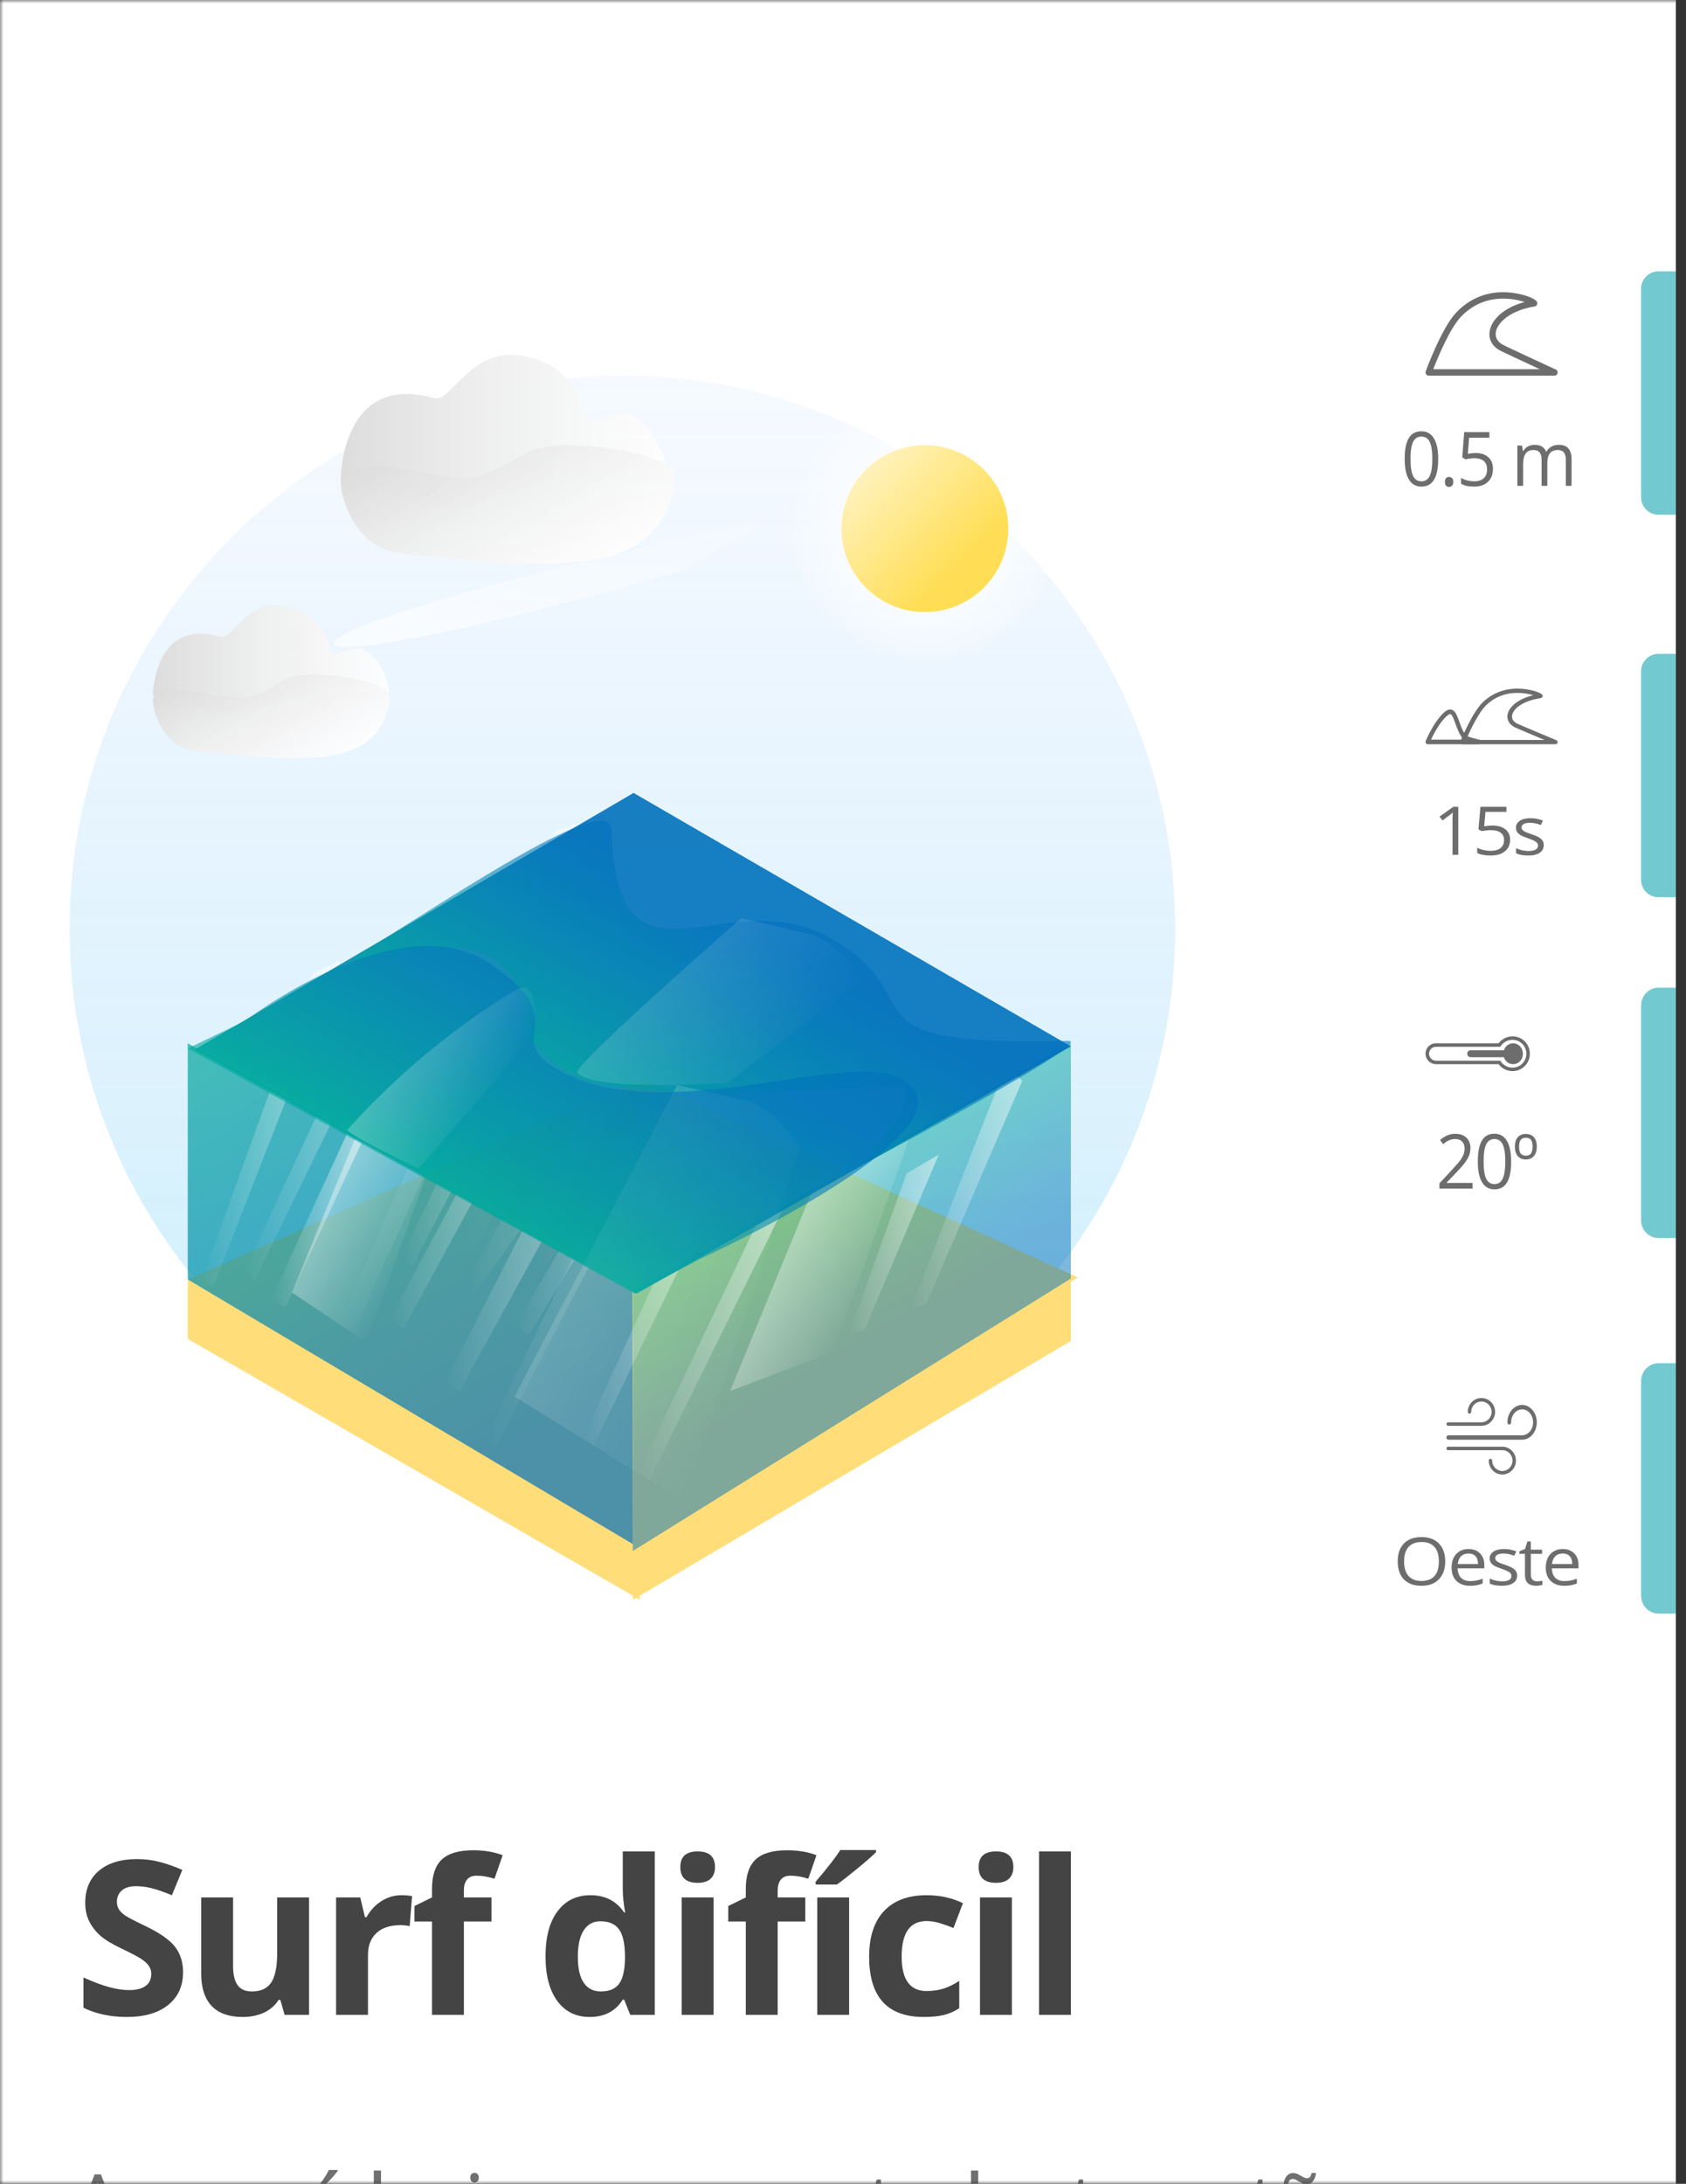 <svg width="244" height="316" viewBox="0 0 244 316" fill="none" xmlns="http://www.w3.org/2000/svg">
<rect x="0" y="0" width="244" height="316" fill="#333333" stroke="none"/>
<mask id="mask0" mask-type="alpha" maskUnits="userSpaceOnUse" x="0" y="0" width="244" height="316">
<rect width="244" height="316" fill="#C4C4C4"/>
</mask>
<g mask="url(#mask0)">
<path d="M242.535 -89.554H0V432.752H242.535V-89.554Z" fill="white"/>
<path d="M26.492 285.384C26.492 287.391 25.771 288.972 24.329 290.127C22.897 291.282 20.9 291.86 18.339 291.86C15.979 291.86 13.892 291.414 12.076 290.522V286.144C13.569 286.814 14.829 287.284 15.858 287.558C16.897 287.832 17.845 287.969 18.702 287.969C19.73 287.969 20.517 287.771 21.062 287.376C21.616 286.98 21.894 286.393 21.894 285.612C21.894 285.177 21.773 284.791 21.531 284.457C21.289 284.112 20.931 283.784 20.457 283.469C19.993 283.155 19.04 282.653 17.598 281.964C16.246 281.326 15.233 280.713 14.557 280.125C13.882 279.538 13.342 278.853 12.939 278.073C12.535 277.293 12.334 276.381 12.334 275.337C12.334 273.371 12.994 271.826 14.315 270.701C15.646 269.576 17.482 269.014 19.821 269.014C20.971 269.014 22.065 269.151 23.104 269.424C24.153 269.698 25.247 270.083 26.386 270.579L24.874 274.243C23.694 273.756 22.715 273.417 21.939 273.224C21.173 273.032 20.416 272.935 19.67 272.935C18.783 272.935 18.102 273.143 17.628 273.559C17.154 273.974 16.917 274.517 16.917 275.185C16.917 275.6 17.013 275.965 17.204 276.279C17.396 276.583 17.698 276.882 18.112 277.176C18.535 277.46 19.529 277.977 21.092 278.727C23.159 279.72 24.576 280.718 25.343 281.721C26.109 282.714 26.492 283.935 26.492 285.384ZM41.189 291.556L40.569 289.382H40.327C39.832 290.172 39.132 290.785 38.224 291.221C37.316 291.647 36.283 291.86 35.123 291.86C33.136 291.86 31.639 291.327 30.63 290.264C29.622 289.19 29.118 287.649 29.118 285.643V274.562H33.731V284.488C33.731 285.714 33.948 286.636 34.382 287.254C34.815 287.862 35.506 288.166 36.454 288.166C37.745 288.166 38.678 287.735 39.252 286.874C39.827 286.003 40.115 284.564 40.115 282.557V274.562H44.728V291.556H41.189ZM58.079 274.243C58.704 274.243 59.223 274.288 59.637 274.38L59.289 278.727C58.916 278.625 58.462 278.574 57.927 278.574C56.455 278.574 55.305 278.955 54.478 279.715C53.661 280.475 53.253 281.539 53.253 282.907V291.556H48.639V274.562H52.134L52.814 277.419H53.041C53.566 276.467 54.272 275.702 55.159 275.124C56.057 274.537 57.03 274.243 58.079 274.243ZM71.126 278.043H67.133V291.556H62.519V278.043H59.978V275.808L62.519 274.562V273.315C62.519 271.38 62.993 269.966 63.941 269.075C64.889 268.183 66.407 267.737 68.495 267.737C70.087 267.737 71.505 267.975 72.745 268.451L71.565 271.856C70.637 271.562 69.78 271.415 68.993 271.415C68.338 271.415 67.864 271.613 67.572 272.008C67.279 272.393 67.133 272.89 67.133 273.498V274.562H71.126V278.043ZM85.332 291.86C83.345 291.86 81.782 291.084 80.643 289.534C79.513 287.983 78.949 285.836 78.949 283.089C78.949 280.302 79.523 278.134 80.673 276.583C81.832 275.023 83.426 274.243 85.453 274.243C87.581 274.243 89.204 275.074 90.324 276.735H90.475C90.243 275.469 90.127 274.339 90.127 273.346V267.904H94.756V291.556H91.216L90.324 289.352H90.127C89.079 291.024 87.48 291.86 85.332 291.86ZM86.951 288.166C88.13 288.166 88.993 287.821 89.537 287.133C90.092 286.443 90.394 285.273 90.445 283.621V283.119C90.445 281.296 90.163 279.988 89.598 279.198C89.043 278.408 88.135 278.012 86.875 278.012C85.846 278.012 85.045 278.453 84.47 279.335C83.905 280.206 83.623 281.478 83.623 283.15C83.623 284.822 83.91 286.079 84.485 286.92C85.059 287.751 85.882 288.166 86.951 288.166ZM98.456 270.169C98.456 268.659 99.293 267.904 100.966 267.904C102.64 267.904 103.477 268.659 103.477 270.169C103.477 270.889 103.266 271.451 102.842 271.856C102.429 272.251 101.803 272.449 100.966 272.449C99.293 272.449 98.456 271.689 98.456 270.169ZM103.266 291.556H98.652V274.562H103.266V291.556ZM116.54 278.043H112.547V291.556H107.933V278.043H105.392V275.808L107.933 274.562V273.315C107.933 271.38 108.407 269.966 109.355 269.075C110.303 268.183 111.821 267.737 113.908 267.737C115.501 267.737 116.919 267.975 118.159 268.451L116.979 271.856C116.051 271.562 115.194 271.415 114.407 271.415C113.752 271.415 113.278 271.613 112.986 272.008C112.693 272.393 112.547 272.89 112.547 273.498V274.562H116.54V278.043ZM122.887 291.556H118.273V274.562H122.887V291.556ZM118.046 272.692V272.282C119.781 270.255 120.965 268.73 121.601 267.707H126.774V268.026C126.25 268.553 125.352 269.338 124.082 270.382C122.821 271.415 121.833 272.186 121.117 272.692H118.046ZM133.681 291.86C128.417 291.86 125.785 288.956 125.785 283.15C125.785 280.262 126.5 278.058 127.933 276.538C129.365 275.008 131.416 274.243 134.089 274.243C136.045 274.243 137.8 274.627 139.353 275.398L137.992 278.985C137.266 278.691 136.59 278.453 135.965 278.271C135.339 278.078 134.714 277.982 134.089 277.982C131.689 277.982 130.489 279.695 130.489 283.119C130.489 286.443 131.689 288.105 134.089 288.105C134.977 288.105 135.798 287.989 136.555 287.756C137.311 287.513 138.067 287.138 138.824 286.631V290.598C138.078 291.074 137.321 291.404 136.555 291.586C135.798 291.768 134.84 291.86 133.681 291.86ZM141.631 270.169C141.631 268.659 142.468 267.904 144.142 267.904C145.815 267.904 146.653 268.659 146.653 270.169C146.653 270.889 146.441 271.451 146.017 271.856C145.604 272.251 144.978 272.449 144.142 272.449C142.468 272.449 141.631 271.689 141.631 270.169ZM146.441 291.556H141.827V274.562H146.441V291.556ZM154.981 291.556H150.368V267.904H154.981V291.556Z" fill="#444444"/>
<path d="M17.114 323.89L15.969 320.959H12.28L11.146 323.89H10.064L13.702 314.636H14.602L18.222 323.89H17.114ZM15.635 319.995L14.565 317.139C14.426 316.778 14.284 316.334 14.137 315.809C14.044 316.212 13.912 316.656 13.74 317.139L12.657 319.995H15.635ZM30.442 323.89V319.396C30.442 318.845 30.325 318.433 30.09 318.16C29.855 317.883 29.489 317.744 28.994 317.744C28.344 317.744 27.863 317.931 27.553 318.305C27.242 318.679 27.087 319.255 27.087 320.032V323.89H26.042V319.396C26.042 318.845 25.924 318.433 25.689 318.16C25.454 317.883 25.087 317.744 24.588 317.744C23.933 317.744 23.452 317.942 23.146 318.336C22.844 318.728 22.693 319.37 22.693 320.266V323.89H21.648V316.982H22.498L22.668 317.927H22.718C22.915 317.591 23.192 317.328 23.549 317.139C23.91 316.95 24.313 316.856 24.758 316.856C25.836 316.856 26.541 317.246 26.873 318.028H26.923C27.129 317.666 27.427 317.38 27.817 317.171C28.207 316.96 28.652 316.856 29.152 316.856C29.932 316.856 30.515 317.057 30.902 317.46C31.292 317.86 31.487 318.5 31.487 319.383V323.89H30.442ZM37.373 323.89L37.166 322.907H37.115C36.771 323.34 36.427 323.634 36.083 323.789C35.743 323.941 35.317 324.016 34.805 324.016C34.121 324.016 33.584 323.84 33.194 323.487C32.807 323.134 32.614 322.631 32.614 321.98C32.614 320.585 33.729 319.854 35.957 319.787L37.128 319.749V319.32C37.128 318.778 37.011 318.379 36.776 318.122C36.545 317.862 36.173 317.732 35.661 317.732C35.086 317.732 34.436 317.908 33.71 318.261L33.389 317.46C33.729 317.276 34.1 317.131 34.503 317.025C34.91 316.92 35.317 316.868 35.724 316.868C36.547 316.868 37.155 317.051 37.55 317.417C37.949 317.782 38.148 318.368 38.148 319.175V323.89H37.373ZM35.013 323.152C35.663 323.152 36.173 322.974 36.543 322.617C36.916 322.26 37.103 321.759 37.103 321.117V320.492L36.058 320.537C35.227 320.566 34.627 320.696 34.257 320.927C33.892 321.155 33.71 321.51 33.71 321.993C33.71 322.371 33.823 322.659 34.05 322.856C34.281 323.054 34.602 323.152 35.013 323.152ZM42.939 316.856C43.245 316.856 43.52 316.881 43.764 316.931L43.619 317.902C43.334 317.839 43.082 317.807 42.863 317.807C42.305 317.807 41.827 318.034 41.428 318.488C41.034 318.942 40.836 319.507 40.836 320.184V323.89H39.791V316.982H40.654L40.773 318.261H40.824C41.08 317.812 41.388 317.465 41.749 317.221C42.11 316.977 42.507 316.856 42.939 316.856ZM47.453 324.016C46.433 324.016 45.627 323.706 45.036 323.083C44.448 322.461 44.154 321.598 44.154 320.492C44.154 319.379 44.427 318.495 44.973 317.839C45.523 317.183 46.259 316.856 47.182 316.856C48.047 316.856 48.731 317.141 49.235 317.713C49.738 318.28 49.99 319.03 49.99 319.963V320.625H45.237C45.258 321.436 45.462 322.052 45.848 322.472C46.238 322.892 46.786 323.102 47.491 323.102C48.234 323.102 48.968 322.946 49.694 322.636V323.569C49.325 323.728 48.974 323.842 48.643 323.909C48.316 323.981 47.919 324.016 47.453 324.016ZM47.17 317.732C46.616 317.732 46.173 317.912 45.842 318.274C45.514 318.635 45.321 319.135 45.262 319.774H48.87C48.87 319.114 48.723 318.61 48.429 318.261C48.135 317.908 47.715 317.732 47.17 317.732ZM46.395 315.91C46.597 315.649 46.813 315.334 47.044 314.964C47.279 314.595 47.464 314.273 47.598 314H48.87V314.132C48.685 314.405 48.41 314.742 48.045 315.141C47.68 315.54 47.363 315.849 47.094 316.067H46.395V315.91ZM57.306 316.868C58.212 316.868 58.916 317.179 59.415 317.801C59.919 318.418 60.17 319.295 60.17 320.43C60.17 321.564 59.916 322.447 59.408 323.077C58.905 323.703 58.204 324.016 57.306 324.016C56.857 324.016 56.446 323.934 56.072 323.77C55.703 323.602 55.392 323.346 55.14 323.001H55.065L54.845 323.89H54.096V314.082H55.14V316.464C55.14 316.998 55.124 317.477 55.09 317.902H55.14C55.627 317.213 56.349 316.868 57.306 316.868ZM57.155 317.744C56.441 317.744 55.927 317.95 55.613 318.362C55.298 318.77 55.14 319.459 55.14 320.43C55.14 321.401 55.302 322.096 55.625 322.516C55.948 322.932 56.467 323.14 57.18 323.14C57.822 323.14 58.301 322.907 58.615 322.44C58.93 321.97 59.087 321.295 59.087 320.417C59.087 319.518 58.93 318.848 58.615 318.406C58.301 317.965 57.814 317.744 57.155 317.744ZM65.729 323.89L65.522 322.907H65.472C65.127 323.34 64.783 323.634 64.439 323.789C64.099 323.941 63.673 324.016 63.161 324.016C62.477 324.016 61.94 323.84 61.549 323.487C61.163 323.134 60.97 322.631 60.97 321.98C60.97 320.585 62.084 319.854 64.313 319.787L65.484 319.749V319.32C65.484 318.778 65.367 318.379 65.131 318.122C64.9 317.862 64.529 317.732 64.017 317.732C63.442 317.732 62.792 317.908 62.066 318.261L61.745 317.46C62.084 317.276 62.456 317.131 62.859 317.025C63.266 316.92 63.673 316.868 64.08 316.868C64.902 316.868 65.511 317.051 65.905 317.417C66.304 317.782 66.504 318.368 66.504 319.175V323.89H65.729ZM63.369 323.152C64.019 323.152 64.529 322.974 64.898 322.617C65.272 322.26 65.459 321.759 65.459 321.117V320.492L64.414 320.537C63.583 320.566 62.983 320.696 62.613 320.927C62.248 321.155 62.066 321.51 62.066 321.993C62.066 322.371 62.179 322.659 62.406 322.856C62.636 323.054 62.957 323.152 63.369 323.152ZM69.192 323.89H68.147V316.982H69.192V323.89ZM68.059 315.109C68.059 314.869 68.118 314.695 68.235 314.586C68.353 314.473 68.5 314.416 68.676 314.416C68.844 314.416 68.989 314.473 69.111 314.586C69.232 314.7 69.293 314.874 69.293 315.109C69.293 315.345 69.232 315.521 69.111 315.639C68.989 315.752 68.844 315.809 68.676 315.809C68.5 315.809 68.353 315.752 68.235 315.639C68.118 315.521 68.059 315.345 68.059 315.109ZM72.554 320.354L70.156 316.982H71.345L73.165 319.629L74.978 316.982H76.155L73.757 320.354L76.281 323.89H75.098L73.165 321.091L71.213 323.89H70.03L72.554 320.354ZM81.381 323.89L81.173 322.907H81.122C80.778 323.34 80.434 323.634 80.09 323.789C79.75 323.941 79.324 324.016 78.812 324.016C78.128 324.016 77.591 323.84 77.201 323.487C76.814 323.134 76.622 322.631 76.622 321.98C76.622 320.585 77.736 319.854 79.964 319.787L81.135 319.749V319.32C81.135 318.778 81.017 318.379 80.783 318.122C80.552 317.862 80.181 317.732 79.668 317.732C79.093 317.732 78.443 317.908 77.717 318.261L77.396 317.46C77.736 317.276 78.107 317.131 78.51 317.025C78.917 316.92 79.324 316.868 79.731 316.868C80.554 316.868 81.162 317.051 81.557 317.417C81.956 317.782 82.155 318.368 82.155 319.175V323.89H81.381ZM79.02 323.152C79.671 323.152 80.181 322.974 80.55 322.617C80.923 322.26 81.11 321.759 81.11 321.117V320.492L80.065 320.537C79.234 320.566 78.634 320.696 78.265 320.927C77.899 321.155 77.717 321.51 77.717 321.993C77.717 322.371 77.83 322.659 78.057 322.856C78.287 323.054 78.608 323.152 79.02 323.152ZM89.546 324.016C88.526 324.016 87.721 323.706 87.129 323.083C86.542 322.461 86.248 321.598 86.248 320.492C86.248 319.379 86.52 318.495 87.066 317.839C87.616 317.183 88.353 316.856 89.276 316.856C90.14 316.856 90.825 317.141 91.328 317.713C91.832 318.28 92.084 319.03 92.084 319.963V320.625H87.331C87.351 321.436 87.555 322.052 87.941 322.472C88.331 322.892 88.879 323.102 89.584 323.102C90.327 323.102 91.061 322.946 91.788 322.636V323.569C91.418 323.728 91.068 323.842 90.736 323.909C90.409 323.981 90.012 324.016 89.546 324.016ZM89.263 317.732C88.709 317.732 88.266 317.912 87.935 318.274C87.607 318.635 87.415 319.135 87.356 319.774H90.963C90.963 319.114 90.816 318.61 90.522 318.261C90.228 317.908 89.809 317.732 89.263 317.732ZM102.144 320.43C102.144 321.555 101.861 322.436 101.294 323.07C100.727 323.701 99.945 324.016 98.946 324.016C98.329 324.016 97.781 323.871 97.303 323.581C96.825 323.291 96.455 322.875 96.195 322.333C95.935 321.791 95.805 321.157 95.805 320.43C95.805 319.303 96.086 318.427 96.648 317.801C97.211 317.171 97.992 316.856 98.99 316.856C99.956 316.856 100.721 317.177 101.288 317.82C101.859 318.463 102.144 319.332 102.144 320.43ZM96.887 320.43C96.887 321.312 97.064 321.985 97.416 322.447C97.769 322.909 98.287 323.14 98.971 323.14C99.655 323.14 100.174 322.911 100.526 322.453C100.883 321.991 101.061 321.316 101.061 320.43C101.061 319.551 100.883 318.885 100.526 318.431C100.174 317.973 99.651 317.744 98.958 317.744C98.275 317.744 97.758 317.969 97.41 318.418C97.062 318.868 96.887 319.538 96.887 320.43ZM107.81 323.89L105.192 316.982H106.312L107.798 321.079C108.134 322.037 108.331 322.659 108.39 322.945H108.44C108.487 322.722 108.631 322.262 108.875 321.564C109.122 320.862 109.674 319.335 110.53 316.982H111.65L109.032 323.89H107.81ZM115.158 324.016C114.138 324.016 113.332 323.706 112.74 323.083C112.153 322.461 111.859 321.598 111.859 320.492C111.859 319.379 112.132 318.495 112.677 317.839C113.227 317.183 113.963 316.856 114.887 316.856C115.752 316.856 116.435 317.141 116.939 317.713C117.443 318.28 117.694 319.03 117.694 319.963V320.625H112.942C112.963 321.436 113.166 322.052 113.552 322.472C113.943 322.892 114.49 323.102 115.195 323.102C115.938 323.102 116.673 322.946 117.399 322.636V323.569C117.029 323.728 116.679 323.842 116.347 323.909C116.02 323.981 115.623 324.016 115.158 324.016ZM114.874 317.732C114.32 317.732 113.878 317.912 113.546 318.274C113.219 318.635 113.025 319.135 112.967 319.774H116.574C116.574 319.114 116.427 318.61 116.133 318.261C115.84 317.908 115.42 317.732 114.874 317.732ZM123.688 323.89V319.421C123.688 318.858 123.56 318.438 123.304 318.16C123.048 317.883 122.647 317.744 122.102 317.744C121.38 317.744 120.851 317.939 120.515 318.331C120.179 318.721 120.012 319.367 120.012 320.266V323.89H118.967V316.982H119.816L119.987 317.927H120.037C120.251 317.586 120.551 317.324 120.937 317.139C121.323 316.95 121.754 316.856 122.227 316.856C123.058 316.856 123.684 317.057 124.103 317.46C124.523 317.86 124.733 318.5 124.733 319.383V323.89H123.688ZM128.599 323.152C128.783 323.152 128.962 323.14 129.134 323.115C129.306 323.085 129.442 323.056 129.543 323.027V323.827C129.43 323.882 129.261 323.926 129.039 323.959C128.821 323.997 128.624 324.016 128.447 324.016C127.113 324.016 126.446 323.312 126.446 321.905V317.795H125.458V317.29L126.446 316.856L126.887 315.38H127.491V316.982H129.493V317.795H127.491V321.86C127.491 322.276 127.589 322.596 127.787 322.819C127.984 323.041 128.255 323.152 128.599 323.152ZM136.367 320.43C136.367 321.555 136.084 322.436 135.518 323.07C134.951 323.701 134.168 324.016 133.169 324.016C132.552 324.016 132.005 323.871 131.527 323.581C131.048 323.291 130.679 322.875 130.419 322.333C130.158 321.791 130.028 321.157 130.028 320.43C130.028 319.303 130.31 318.427 130.872 317.801C131.434 317.171 132.215 316.856 133.214 316.856C134.179 316.856 134.944 317.177 135.511 317.82C136.082 318.463 136.367 319.332 136.367 320.43ZM131.111 320.43C131.111 321.312 131.288 321.985 131.64 322.447C131.992 322.909 132.51 323.14 133.194 323.14C133.879 323.14 134.397 322.911 134.75 322.453C135.106 321.991 135.285 321.316 135.285 320.43C135.285 319.551 135.106 318.885 134.75 318.431C134.397 317.973 133.874 317.744 133.182 317.744C132.498 317.744 131.982 317.969 131.634 318.418C131.285 318.868 131.111 319.538 131.111 320.43ZM141.568 323.89H140.523V314.082H141.568V323.89ZM146.183 324.016C145.163 324.016 144.357 323.706 143.766 323.083C143.178 322.461 142.884 321.598 142.884 320.492C142.884 319.379 143.157 318.495 143.703 317.839C144.253 317.183 144.989 316.856 145.912 316.856C146.777 316.856 147.461 317.141 147.965 317.713C148.468 318.28 148.72 319.03 148.72 319.963V320.625H143.967C143.988 321.436 144.192 322.052 144.578 322.472C144.968 322.892 145.516 323.102 146.221 323.102C146.963 323.102 147.698 322.946 148.424 322.636V323.569C148.055 323.728 147.704 323.842 147.373 323.909C147.045 323.981 146.649 324.016 146.183 324.016ZM145.9 317.732C145.346 317.732 144.903 317.912 144.571 318.274C144.244 318.635 144.051 319.135 143.992 319.774H147.6C147.6 319.114 147.453 318.61 147.159 318.261C146.865 317.908 146.445 317.732 145.9 317.732ZM154.443 322.005C154.443 322.648 154.204 323.144 153.725 323.493C153.247 323.842 152.575 324.016 151.71 324.016C150.796 324.016 150.082 323.871 149.57 323.581V322.611C149.902 322.779 150.256 322.911 150.634 323.008C151.016 323.105 151.384 323.152 151.736 323.152C152.282 323.152 152.701 323.067 152.995 322.894C153.289 322.718 153.435 322.451 153.435 322.094C153.435 321.825 153.318 321.595 153.083 321.406C152.852 321.213 152.399 320.986 151.723 320.726C151.081 320.487 150.624 320.278 150.351 320.102C150.082 319.921 149.881 319.717 149.746 319.491C149.617 319.263 149.552 318.992 149.552 318.677C149.552 318.114 149.78 317.671 150.238 317.347C150.695 317.019 151.322 316.856 152.12 316.856C152.862 316.856 153.589 317.007 154.298 317.309L153.927 318.16C153.234 317.874 152.607 317.732 152.044 317.732C151.549 317.732 151.175 317.809 150.924 317.965C150.672 318.12 150.546 318.334 150.546 318.607C150.546 318.793 150.592 318.95 150.685 319.081C150.781 319.211 150.934 319.335 151.144 319.452C151.354 319.57 151.757 319.74 152.353 319.963C153.171 320.261 153.723 320.562 154.009 320.864C154.298 321.167 154.443 321.547 154.443 322.005ZM157.861 323.152C158.046 323.152 158.224 323.14 158.397 323.115C158.569 323.085 158.705 323.056 158.806 323.027V323.827C158.692 323.882 158.525 323.926 158.302 323.959C158.084 323.997 157.887 324.016 157.711 324.016C156.376 324.016 155.708 323.312 155.708 321.905V317.795H154.72V317.29L155.708 316.856L156.149 315.38H156.753V316.982H158.756V317.795H156.753V321.86C156.753 322.276 156.852 322.596 157.049 322.819C157.246 323.041 157.517 323.152 157.861 323.152ZM162.59 324.016C161.57 324.016 160.764 323.706 160.172 323.083C159.585 322.461 159.291 321.598 159.291 320.492C159.291 319.379 159.564 318.495 160.109 317.839C160.659 317.183 161.396 316.856 162.319 316.856C163.183 316.856 163.867 317.141 164.372 317.713C164.875 318.28 165.126 319.03 165.126 319.963V320.625H160.374C160.395 321.436 160.599 322.052 160.985 322.472C161.375 322.892 161.923 323.102 162.627 323.102C163.37 323.102 164.105 322.946 164.83 322.636V323.569C164.462 323.728 164.111 323.842 163.78 323.909C163.452 323.981 163.056 324.016 162.59 324.016ZM162.306 317.732C161.752 317.732 161.31 317.912 160.978 318.274C160.651 318.635 160.458 319.135 160.399 319.774H164.006C164.006 319.114 163.859 318.61 163.566 318.261C163.272 317.908 162.852 317.732 162.306 317.732ZM172.147 324.016C171.127 324.016 170.321 323.706 169.73 323.083C169.142 322.461 168.848 321.598 168.848 320.492C168.848 319.379 169.121 318.495 169.666 317.839C170.216 317.183 170.952 316.856 171.876 316.856C172.741 316.856 173.425 317.141 173.928 317.713C174.432 318.28 174.684 319.03 174.684 319.963V320.625H169.931C169.952 321.436 170.155 322.052 170.541 322.472C170.932 322.892 171.48 323.102 172.184 323.102C172.928 323.102 173.662 322.946 174.388 322.636V323.569C174.018 323.728 173.668 323.842 173.336 323.909C173.009 323.981 172.612 324.016 172.147 324.016ZM171.863 317.732C171.31 317.732 170.867 317.912 170.535 318.274C170.208 318.635 170.015 319.135 169.956 319.774H173.563C173.563 319.114 173.416 318.61 173.122 318.261C172.829 317.908 172.409 317.732 171.863 317.732ZM180.407 322.005C180.407 322.648 180.167 323.144 179.689 323.493C179.21 323.842 178.539 324.016 177.675 324.016C176.759 324.016 176.046 323.871 175.534 323.581V322.611C175.866 322.779 176.22 322.911 176.598 323.008C176.98 323.105 177.347 323.152 177.7 323.152C178.245 323.152 178.665 323.067 178.959 322.894C179.253 322.718 179.399 322.451 179.399 322.094C179.399 321.825 179.282 321.595 179.047 321.406C178.816 321.213 178.362 320.986 177.687 320.726C177.045 320.487 176.587 320.278 176.314 320.102C176.046 319.921 175.845 319.717 175.71 319.491C175.58 319.263 175.515 318.992 175.515 318.677C175.515 318.114 175.744 317.671 176.202 317.347C176.659 317.019 177.286 316.856 178.083 316.856C178.827 316.856 179.552 317.007 180.261 317.309L179.89 318.16C179.198 317.874 178.571 317.732 178.008 317.732C177.513 317.732 177.14 317.809 176.887 317.965C176.635 318.12 176.51 318.334 176.51 318.607C176.51 318.793 176.556 318.95 176.648 319.081C176.745 319.211 176.898 319.335 177.108 319.452C177.317 319.57 177.72 319.74 178.317 319.963C179.135 320.261 179.686 320.562 179.972 320.864C180.261 321.167 180.407 321.547 180.407 322.005ZM183.825 323.152C184.01 323.152 184.188 323.14 184.361 323.115C184.532 323.085 184.669 323.056 184.769 323.027V323.827C184.656 323.882 184.488 323.926 184.266 323.959C184.048 323.997 183.851 324.016 183.674 324.016C182.34 324.016 181.673 323.312 181.673 321.905V317.795H180.684V317.29L181.673 316.856L182.113 315.38H182.717V316.982H184.719V317.795H182.717V321.86C182.717 322.276 182.816 322.596 183.013 322.819C183.211 323.041 183.481 323.152 183.825 323.152ZM189.882 323.89L189.674 322.907H189.623C189.28 323.34 188.935 323.634 188.591 323.789C188.251 323.941 187.825 324.016 187.313 324.016C186.629 324.016 186.092 323.84 185.701 323.487C185.315 323.134 185.123 322.631 185.123 321.98C185.123 320.585 186.236 319.854 188.466 319.787L189.636 319.749V319.32C189.636 318.778 189.519 318.379 189.284 318.122C189.053 317.862 188.682 317.732 188.17 317.732C187.595 317.732 186.944 317.908 186.218 318.261L185.897 317.46C186.236 317.276 186.608 317.131 187.011 317.025C187.418 316.92 187.825 316.868 188.232 316.868C189.055 316.868 189.663 317.051 190.058 317.417C190.457 317.782 190.656 318.368 190.656 319.175V323.89H189.882ZM187.521 323.152C188.172 323.152 188.682 322.974 189.051 322.617C189.424 322.26 189.611 321.759 189.611 321.117V320.492L188.566 320.537C187.735 320.566 187.135 320.696 186.766 320.927C186.4 321.155 186.218 321.51 186.218 321.993C186.218 322.371 186.331 322.659 186.558 322.856C186.789 323.054 187.11 323.152 187.521 323.152ZM189.07 316.055C188.889 316.055 188.713 316.017 188.541 315.942C188.369 315.862 188.199 315.775 188.031 315.683C187.867 315.586 187.707 315.5 187.552 315.425C187.401 315.345 187.254 315.305 187.112 315.305C186.902 315.305 186.742 315.368 186.634 315.494C186.528 315.62 186.447 315.811 186.388 316.067H185.771C185.825 315.559 185.972 315.162 186.211 314.876C186.455 314.586 186.768 314.441 187.149 314.441C187.343 314.441 187.53 314.481 187.71 314.561C187.891 314.636 188.063 314.723 188.226 314.819C188.389 314.911 188.547 314.998 188.698 315.078C188.849 315.154 188.992 315.191 189.126 315.191C189.332 315.191 189.485 315.13 189.586 315.008C189.686 314.882 189.768 314.689 189.832 314.429H190.454C190.4 314.937 190.253 315.336 190.014 315.626C189.779 315.912 189.464 316.055 189.07 316.055ZM198.255 320.43C198.255 321.555 197.971 322.436 197.405 323.07C196.839 323.701 196.055 324.016 195.057 324.016C194.44 324.016 193.892 323.871 193.414 323.581C192.935 323.291 192.566 322.875 192.306 322.333C192.046 321.791 191.916 321.157 191.916 320.43C191.916 319.303 192.197 318.427 192.759 317.801C193.322 317.171 194.102 316.856 195.101 316.856C196.066 316.856 196.832 317.177 197.399 317.82C197.969 318.463 198.255 319.332 198.255 320.43ZM192.999 320.43C192.999 321.312 193.175 321.985 193.527 322.447C193.88 322.909 194.398 323.14 195.082 323.14C195.766 323.14 196.284 322.911 196.637 322.453C196.993 321.991 197.172 321.316 197.172 320.43C197.172 319.551 196.993 318.885 196.637 318.431C196.284 317.973 195.762 317.744 195.069 317.744C194.385 317.744 193.869 317.969 193.521 318.418C193.173 318.868 192.999 319.538 192.999 320.43ZM14.382 347.254C13.933 347.254 13.522 347.172 13.148 347.008C12.779 346.84 12.469 346.584 12.217 346.239H12.141C12.191 346.642 12.217 347.024 12.217 347.386V350.229H11.172V340.219H12.021L12.166 341.165H12.217C12.485 340.786 12.798 340.513 13.155 340.345C13.511 340.177 13.921 340.093 14.382 340.093C15.297 340.093 16.002 340.406 16.497 341.032C16.997 341.659 17.247 342.536 17.247 343.667C17.247 344.801 16.993 345.684 16.485 346.314C15.981 346.941 15.28 347.254 14.382 347.254ZM14.231 340.982C13.526 340.982 13.016 341.177 12.701 341.568C12.387 341.959 12.225 342.581 12.217 343.434V343.667C12.217 344.638 12.378 345.333 12.701 345.753C13.024 346.17 13.543 346.378 14.256 346.378C14.852 346.378 15.318 346.136 15.654 345.653C15.994 345.169 16.164 344.503 16.164 343.654C16.164 342.793 15.994 342.133 15.654 341.675C15.318 341.213 14.844 340.982 14.231 340.982ZM21.71 340.093C22.017 340.093 22.291 340.118 22.535 340.169L22.39 341.14C22.105 341.076 21.853 341.045 21.635 341.045C21.076 341.045 20.598 341.272 20.199 341.726C19.805 342.179 19.608 342.745 19.608 343.421V347.128H18.563V340.219H19.425L19.545 341.498H19.595C19.851 341.049 20.16 340.703 20.52 340.459C20.881 340.215 21.278 340.093 21.71 340.093ZM26.224 347.254C25.204 347.254 24.399 346.943 23.807 346.321C23.22 345.699 22.926 344.836 22.926 343.73C22.926 342.616 23.198 341.732 23.744 341.076C24.294 340.42 25.03 340.093 25.954 340.093C26.818 340.093 27.502 340.378 28.006 340.95C28.509 341.518 28.761 342.268 28.761 343.201V343.862H24.009C24.029 344.674 24.233 345.289 24.619 345.71C25.009 346.13 25.557 346.34 26.262 346.34C27.005 346.34 27.739 346.184 28.465 345.874V346.806C28.096 346.966 27.746 347.079 27.414 347.146C27.087 347.218 26.69 347.254 26.224 347.254ZM25.941 340.969C25.387 340.969 24.944 341.15 24.613 341.511C24.285 341.873 24.092 342.372 24.034 343.011H27.641C27.641 342.352 27.494 341.848 27.2 341.498C26.906 341.145 26.487 340.969 25.941 340.969ZM29.196 350.229C28.797 350.229 28.474 350.176 28.227 350.072V349.22C28.516 349.304 28.802 349.347 29.083 349.347C29.41 349.347 29.649 349.257 29.8 349.076C29.956 348.899 30.033 348.628 30.033 348.262V340.219H31.078V348.187C31.078 349.548 30.451 350.229 29.196 350.229ZM29.945 338.347C29.945 338.107 30.004 337.933 30.122 337.824C30.239 337.71 30.386 337.653 30.562 337.653C30.73 337.653 30.875 337.71 30.997 337.824C31.118 337.937 31.179 338.112 31.179 338.347C31.179 338.582 31.118 338.759 30.997 338.876C30.875 338.99 30.73 339.046 30.562 339.046C30.386 339.046 30.239 338.99 30.122 338.876C30.004 338.759 29.945 338.582 29.945 338.347ZM33.761 340.219V344.701C33.761 345.264 33.889 345.684 34.145 345.961C34.401 346.239 34.801 346.378 35.347 346.378C36.069 346.378 36.596 346.18 36.927 345.785C37.263 345.39 37.431 344.745 37.431 343.85V340.219H38.476V347.128H37.613L37.462 346.201H37.406C37.191 346.542 36.894 346.802 36.512 346.982C36.134 347.163 35.702 347.254 35.215 347.254C34.376 347.254 33.746 347.054 33.326 346.655C32.911 346.256 32.703 345.617 32.703 344.739V340.219H33.761ZM44.878 346.201H44.822C44.339 346.903 43.617 347.254 42.656 347.254C41.754 347.254 41.051 346.945 40.547 346.327C40.048 345.71 39.798 344.831 39.798 343.692C39.798 342.553 40.05 341.669 40.554 341.038C41.057 340.408 41.758 340.093 42.656 340.093C43.592 340.093 44.31 340.433 44.809 341.114H44.891L44.847 340.616L44.822 340.131V337.32H45.867V347.128H45.017L44.878 346.201ZM42.788 346.378C43.502 346.378 44.018 346.184 44.337 345.797C44.66 345.407 44.822 344.779 44.822 343.913V343.692C44.822 342.713 44.658 342.015 44.331 341.6C44.008 341.18 43.489 340.969 42.776 340.969C42.163 340.969 41.693 341.209 41.366 341.688C41.042 342.163 40.881 342.835 40.881 343.705C40.881 344.587 41.042 345.253 41.366 345.703C41.689 346.153 42.163 346.378 42.788 346.378ZM48.618 347.128H47.573V340.219H48.618V347.128ZM47.485 338.347C47.485 338.107 47.544 337.933 47.661 337.824C47.779 337.71 47.926 337.653 48.102 337.653C48.27 337.653 48.415 337.71 48.536 337.824C48.658 337.937 48.719 338.112 48.719 338.347C48.719 338.582 48.658 338.759 48.536 338.876C48.415 338.99 48.27 339.046 48.102 339.046C47.926 339.046 47.779 338.99 47.661 338.876C47.544 338.759 47.485 338.582 47.485 338.347ZM53.076 347.254C52.077 347.254 51.303 346.947 50.753 346.334C50.207 345.715 49.934 344.844 49.934 343.718C49.934 342.562 50.211 341.669 50.765 341.038C51.324 340.408 52.117 340.093 53.145 340.093C53.477 340.093 53.808 340.129 54.139 340.2C54.471 340.271 54.731 340.355 54.92 340.452L54.599 341.341C54.368 341.249 54.116 341.173 53.844 341.114C53.571 341.051 53.33 341.019 53.12 341.019C51.718 341.019 51.017 341.915 51.017 343.705C51.017 344.554 51.187 345.205 51.527 345.659C51.871 346.113 52.379 346.34 53.05 346.34C53.625 346.34 54.215 346.216 54.819 345.968V346.895C54.358 347.134 53.776 347.254 53.076 347.254ZM60.19 347.128L59.982 346.145H59.932C59.587 346.577 59.243 346.871 58.899 347.027C58.559 347.178 58.133 347.254 57.621 347.254C56.937 347.254 56.4 347.077 56.01 346.724C55.624 346.371 55.431 345.869 55.431 345.218C55.431 343.823 56.545 343.091 58.773 343.024L59.944 342.986V342.558C59.944 342.015 59.827 341.617 59.592 341.36C59.361 341.1 58.989 340.969 58.477 340.969C57.902 340.969 57.252 341.145 56.526 341.498L56.205 340.698C56.545 340.513 56.916 340.368 57.319 340.263C57.726 340.158 58.133 340.105 58.54 340.105C59.363 340.105 59.971 340.288 60.366 340.654C60.765 341.019 60.964 341.606 60.964 342.412V347.128H60.19ZM57.829 346.39C58.48 346.39 58.989 346.212 59.359 345.854C59.732 345.497 59.919 344.997 59.919 344.354V343.73L58.874 343.774C58.043 343.803 57.443 343.934 57.074 344.165C56.709 344.392 56.526 344.747 56.526 345.231C56.526 345.608 56.639 345.896 56.866 346.094C57.097 346.291 57.418 346.39 57.829 346.39ZM67.329 347.128V342.658C67.329 342.095 67.201 341.675 66.945 341.398C66.689 341.12 66.288 340.982 65.742 340.982C65.02 340.982 64.492 341.177 64.156 341.568C63.82 341.959 63.653 342.604 63.653 343.503V347.128H62.608V340.219H63.457L63.627 341.165H63.678C63.892 340.824 64.192 340.561 64.578 340.377C64.964 340.187 65.394 340.093 65.869 340.093C66.7 340.093 67.325 340.295 67.745 340.698C68.164 341.098 68.374 341.738 68.374 342.621V347.128H67.329ZM74.707 346.201H74.65C74.168 346.903 73.446 347.254 72.485 347.254C71.583 347.254 70.88 346.945 70.376 346.327C69.877 345.71 69.627 344.831 69.627 343.692C69.627 342.553 69.879 341.669 70.382 341.038C70.886 340.408 71.587 340.093 72.485 340.093C73.421 340.093 74.138 340.433 74.638 341.114H74.72L74.675 340.616L74.65 340.131V337.32H75.695V347.128H74.846L74.707 346.201ZM72.617 346.378C73.331 346.378 73.847 346.184 74.166 345.797C74.489 345.407 74.65 344.779 74.65 343.913V343.692C74.65 342.713 74.487 342.015 74.16 341.6C73.836 341.18 73.318 340.969 72.605 340.969C71.992 340.969 71.522 341.209 71.195 341.688C70.872 342.163 70.71 342.835 70.71 343.705C70.71 344.587 70.872 345.253 71.195 345.703C71.517 346.153 71.992 346.378 72.617 346.378ZM83.357 343.667C83.357 344.793 83.074 345.673 82.508 346.308C81.941 346.939 81.159 347.254 80.159 347.254C79.542 347.254 78.995 347.109 78.516 346.819C78.038 346.529 77.668 346.113 77.408 345.571C77.148 345.029 77.018 344.394 77.018 343.667C77.018 342.541 77.299 341.664 77.862 341.038C78.424 340.408 79.205 340.093 80.203 340.093C81.169 340.093 81.935 340.415 82.501 341.058C83.072 341.7 83.357 342.57 83.357 343.667ZM78.101 343.667C78.101 344.55 78.277 345.222 78.63 345.684C78.982 346.147 79.501 346.378 80.184 346.378C80.868 346.378 81.387 346.149 81.739 345.69C82.096 345.228 82.274 344.553 82.274 343.667C82.274 342.789 82.096 342.123 81.739 341.669C81.387 341.211 80.865 340.982 80.172 340.982C79.488 340.982 78.972 341.207 78.623 341.656C78.275 342.106 78.101 342.776 78.101 343.667ZM91.756 347.128L91.549 346.145H91.498C91.154 346.577 90.81 346.871 90.466 347.027C90.126 347.178 89.7 347.254 89.188 347.254C88.503 347.254 87.966 347.077 87.576 346.724C87.19 346.371 86.997 345.869 86.997 345.218C86.997 343.823 88.111 343.091 90.34 343.024L91.51 342.986V342.558C91.51 342.015 91.393 341.617 91.158 341.36C90.927 341.1 90.556 340.969 90.044 340.969C89.469 340.969 88.819 341.145 88.092 341.498L87.771 340.698C88.111 340.513 88.483 340.368 88.886 340.263C89.292 340.158 89.7 340.105 90.106 340.105C90.929 340.105 91.538 340.288 91.932 340.654C92.331 341.019 92.53 341.606 92.53 342.412V347.128H91.756ZM89.395 346.39C90.046 346.39 90.556 346.212 90.925 345.854C91.298 345.497 91.485 344.997 91.485 344.354V343.73L90.44 343.774C89.609 343.803 89.009 343.934 88.64 344.165C88.275 344.392 88.092 344.747 88.092 345.231C88.092 345.608 88.206 345.896 88.432 346.094C88.663 346.291 88.984 346.39 89.395 346.39ZM98.624 345.243C98.624 345.886 98.385 346.382 97.907 346.731C97.429 347.079 96.757 347.254 95.893 347.254C94.977 347.254 94.264 347.109 93.752 346.819V345.848C94.084 346.016 94.438 346.149 94.816 346.245C95.198 346.342 95.565 346.39 95.918 346.39C96.463 346.39 96.883 346.304 97.177 346.132C97.471 345.955 97.617 345.688 97.617 345.331C97.617 345.062 97.5 344.833 97.265 344.644C97.034 344.451 96.58 344.224 95.905 343.964C95.263 343.724 94.806 343.516 94.532 343.339C94.264 343.159 94.062 342.955 93.928 342.728C93.798 342.501 93.733 342.23 93.733 341.915C93.733 341.351 93.962 340.908 94.42 340.584C94.877 340.256 95.504 340.093 96.301 340.093C97.045 340.093 97.77 340.244 98.48 340.547L98.108 341.398C97.416 341.112 96.789 340.969 96.226 340.969C95.731 340.969 95.358 341.047 95.106 341.202C94.853 341.358 94.728 341.572 94.728 341.845C94.728 342.03 94.774 342.188 94.866 342.318C94.963 342.449 95.116 342.573 95.326 342.69C95.535 342.807 95.938 342.978 96.535 343.201C97.353 343.499 97.904 343.8 98.19 344.102C98.48 344.404 98.624 344.785 98.624 345.243ZM108.603 343.667C108.603 344.793 108.32 345.673 107.754 346.308C107.187 346.939 106.404 347.254 105.405 347.254C104.788 347.254 104.24 347.109 103.762 346.819C103.284 346.529 102.914 346.113 102.655 345.571C102.394 345.029 102.264 344.394 102.264 343.667C102.264 342.541 102.545 341.664 103.108 341.038C103.67 340.408 104.451 340.093 105.449 340.093C106.415 340.093 107.181 340.415 107.747 341.058C108.318 341.7 108.603 342.57 108.603 343.667ZM103.347 343.667C103.347 344.55 103.523 345.222 103.876 345.684C104.228 346.147 104.747 346.378 105.43 346.378C106.114 346.378 106.633 346.149 106.985 345.69C107.342 345.228 107.52 344.553 107.52 343.667C107.52 342.789 107.342 342.123 106.985 341.669C106.633 341.211 106.111 340.982 105.418 340.982C104.734 340.982 104.218 341.207 103.869 341.656C103.521 342.106 103.347 342.776 103.347 343.667ZM114.647 347.128V342.658C114.647 342.095 114.519 341.675 114.263 341.398C114.007 341.12 113.606 340.982 113.061 340.982C112.339 340.982 111.81 341.177 111.474 341.568C111.139 341.959 110.971 342.604 110.971 343.503V347.128H109.926V340.219H110.776L110.946 341.165H110.996C111.21 340.824 111.51 340.561 111.896 340.377C112.282 340.187 112.713 340.093 113.187 340.093C114.017 340.093 114.643 340.295 115.062 340.698C115.482 341.098 115.692 341.738 115.692 342.621V347.128H114.647ZM122.026 346.201H121.969C121.486 346.903 120.765 347.254 119.804 347.254C118.901 347.254 118.198 346.945 117.694 346.327C117.195 345.71 116.945 344.831 116.945 343.692C116.945 342.553 117.197 341.669 117.701 341.038C118.204 340.408 118.905 340.093 119.804 340.093C120.74 340.093 121.457 340.433 121.957 341.114H122.038L121.994 340.616L121.969 340.131V337.32H123.014V347.128H122.164L122.026 346.201ZM119.936 346.378C120.649 346.378 121.165 346.184 121.484 345.797C121.807 345.407 121.969 344.779 121.969 343.913V343.692C121.969 342.713 121.805 342.015 121.478 341.6C121.155 341.18 120.636 340.969 119.923 340.969C119.31 340.969 118.841 341.209 118.513 341.688C118.189 342.163 118.028 342.835 118.028 343.705C118.028 344.587 118.189 345.253 118.513 345.703C118.836 346.153 119.31 346.378 119.936 346.378ZM128.963 347.128L128.755 346.145H128.705C128.361 346.577 128.017 346.871 127.673 347.027C127.333 347.178 126.907 347.254 126.395 347.254C125.711 347.254 125.174 347.077 124.783 346.724C124.397 346.371 124.204 345.869 124.204 345.218C124.204 343.823 125.318 343.091 127.547 343.024L128.718 342.986V342.558C128.718 342.015 128.6 341.617 128.365 341.36C128.135 341.1 127.763 340.969 127.251 340.969C126.676 340.969 126.025 341.145 125.3 341.498L124.979 340.698C125.318 340.513 125.69 340.368 126.093 340.263C126.5 340.158 126.907 340.105 127.314 340.105C128.137 340.105 128.745 340.288 129.14 340.654C129.538 341.019 129.738 341.606 129.738 342.412V347.128H128.963ZM126.602 346.39C127.253 346.39 127.763 346.212 128.132 345.854C128.506 345.497 128.693 344.997 128.693 344.354V343.73L127.647 343.774C126.816 343.803 126.216 343.934 125.847 344.165C125.482 344.392 125.3 344.747 125.3 345.231C125.3 345.608 125.413 345.896 125.639 346.094C125.87 346.291 126.191 346.39 126.602 346.39ZM135.832 345.243C135.832 345.886 135.592 346.382 135.114 346.731C134.636 347.079 133.964 347.254 133.1 347.254C132.185 347.254 131.471 347.109 130.959 346.819V345.848C131.291 346.016 131.645 346.149 132.023 346.245C132.405 346.342 132.772 346.39 133.125 346.39C133.671 346.39 134.09 346.304 134.384 346.132C134.678 345.955 134.825 345.688 134.825 345.331C134.825 345.062 134.707 344.833 134.472 344.644C134.241 344.451 133.788 344.224 133.112 343.964C132.47 343.724 132.013 343.516 131.74 343.339C131.471 343.159 131.27 342.955 131.135 342.728C131.006 342.501 130.941 342.23 130.941 341.915C130.941 341.351 131.169 340.908 131.627 340.584C132.084 340.256 132.712 340.093 133.509 340.093C134.252 340.093 134.978 340.244 135.687 340.547L135.316 341.398C134.623 341.112 133.996 340.969 133.433 340.969C132.938 340.969 132.565 341.047 132.313 341.202C132.061 341.358 131.935 341.572 131.935 341.845C131.935 342.03 131.981 342.188 132.073 342.318C132.17 342.449 132.323 342.573 132.533 342.69C132.743 342.807 133.146 342.978 133.742 343.201C134.56 343.499 135.112 343.8 135.398 344.102C135.687 344.404 135.832 344.785 135.832 345.243ZM136.871 346.46C136.871 346.178 136.934 345.966 137.06 345.823C137.19 345.676 137.375 345.602 137.614 345.602C137.858 345.602 138.046 345.676 138.18 345.823C138.319 345.966 138.388 346.178 138.388 346.46C138.388 346.733 138.319 346.943 138.18 347.09C138.042 347.237 137.853 347.31 137.614 347.31C137.4 347.31 137.221 347.245 137.079 347.115C136.94 346.981 136.871 346.762 136.871 346.46ZM139.793 346.46C139.793 346.178 139.855 345.966 139.982 345.823C140.111 345.676 140.296 345.602 140.535 345.602C140.779 345.602 140.968 345.676 141.102 345.823C141.241 345.966 141.309 346.178 141.309 346.46C141.309 346.733 141.241 346.943 141.102 347.09C140.963 347.237 140.774 347.31 140.535 347.31C140.321 347.31 140.143 347.245 140 347.115C139.862 346.981 139.793 346.762 139.793 346.46ZM142.714 346.46C142.714 346.178 142.777 345.966 142.903 345.823C143.033 345.676 143.218 345.602 143.457 345.602C143.7 345.602 143.889 345.676 144.023 345.823C144.162 345.966 144.231 346.178 144.231 346.46C144.231 346.733 144.162 346.943 144.023 347.09C143.885 347.237 143.696 347.31 143.457 347.31C143.243 347.31 143.064 347.245 142.922 347.115C142.783 346.981 142.714 346.762 142.714 346.46Z" fill="#6F6F6F"/>
<path d="M208.139 66.406C208.139 67.75 207.939 68.754 207.537 69.416C207.139 70.079 206.528 70.411 205.706 70.411C204.916 70.411 204.316 70.072 203.904 69.395C203.493 68.714 203.287 67.718 203.287 66.406C203.287 65.052 203.486 64.047 203.884 63.391C204.282 62.736 204.889 62.408 205.706 62.408C206.502 62.408 207.106 62.749 207.517 63.434C207.932 64.118 208.139 65.109 208.139 66.406ZM204.13 66.406C204.13 67.537 204.255 68.361 204.506 68.879C204.757 69.393 205.157 69.65 205.706 69.65C206.261 69.65 206.663 69.39 206.91 68.868C207.161 68.344 207.286 67.523 207.286 66.406C207.286 65.29 207.161 64.473 206.91 63.955C206.663 63.434 206.261 63.173 205.706 63.173C205.157 63.173 204.757 63.43 204.506 63.944C204.255 64.455 204.13 65.275 204.13 66.406ZM209.11 69.74C209.11 69.503 209.16 69.324 209.261 69.203C209.365 69.079 209.512 69.018 209.703 69.018C209.896 69.018 210.047 69.079 210.154 69.203C210.265 69.324 210.32 69.503 210.32 69.74C210.32 69.971 210.265 70.148 210.154 70.272C210.044 70.397 209.893 70.459 209.703 70.459C209.532 70.459 209.39 70.403 209.276 70.294C209.166 70.18 209.11 69.996 209.11 69.74ZM213.574 65.556C214.347 65.556 214.954 65.759 215.396 66.167C215.841 66.571 216.063 67.126 216.063 67.832C216.063 68.636 215.82 69.267 215.335 69.725C214.854 70.182 214.188 70.411 213.339 70.411C212.512 70.411 211.882 70.271 211.446 69.99V69.139C211.681 69.299 211.972 69.425 212.32 69.517C212.667 69.606 213.01 69.65 213.348 69.65C213.937 69.65 214.394 69.503 214.718 69.209C215.046 68.915 215.21 68.489 215.21 67.933C215.21 66.848 214.583 66.305 213.328 66.305C213.01 66.305 212.586 66.357 212.054 66.46L211.622 66.167L211.899 62.529H215.546V63.343H212.611L212.425 65.677C212.81 65.597 213.193 65.556 213.574 65.556ZM226.606 70.304V66.513C226.606 66.049 226.513 65.701 226.325 65.471C226.138 65.237 225.847 65.119 225.452 65.119C224.934 65.119 224.55 65.277 224.303 65.592C224.056 65.908 223.932 66.394 223.932 67.05V70.304H223.099V66.513C223.099 66.049 223.005 65.701 222.818 65.471C222.631 65.237 222.338 65.119 221.94 65.119C221.418 65.119 221.035 65.286 220.79 65.62C220.55 65.949 220.429 66.492 220.429 67.246V70.304H219.596V64.476H220.274L220.41 65.274H220.449C220.607 64.99 220.828 64.769 221.112 64.609C221.399 64.45 221.721 64.37 222.075 64.37C222.935 64.37 223.497 64.699 223.761 65.359H223.802C223.965 65.054 224.203 64.813 224.514 64.635C224.825 64.458 225.18 64.37 225.577 64.37C226.2 64.37 226.665 64.54 226.973 64.88C227.284 65.217 227.439 65.758 227.439 66.502V70.304H226.606Z" fill="#6D6D6D"/>
<path d="M224.975 54.356C224.97 54.356 224.963 54.358 224.956 54.356H206.759C206.611 54.356 206.471 54.282 206.386 54.156C206.302 54.031 206.283 53.871 206.334 53.728C206.426 53.474 208.625 47.474 210.737 45.235C212.561 43.302 214.915 42.28 217.545 42.28C219.753 42.28 222.43 43.122 222.484 43.834C222.503 44.076 222.315 44.311 222.082 44.348C218.563 44.918 216.713 46.669 216.482 48.054C216.358 48.808 216.708 49.455 217.47 49.876C217.905 50.118 223.053 52.503 225.081 53.44C225.28 53.489 225.427 53.672 225.427 53.891C225.427 54.148 225.224 54.356 224.975 54.356ZM207.422 53.426H222.847C220.68 52.422 217.417 50.904 217.04 50.694C215.927 50.078 215.397 49.058 215.59 47.896C215.849 46.34 217.504 44.545 220.638 43.706C219.883 43.456 218.793 43.21 217.545 43.21C215.133 43.21 213.061 44.109 211.388 45.882C209.789 47.578 208.046 51.82 207.422 53.426Z" fill="#6D6D6D"/>
<path d="M213.114 171.995H208.318V171.23L210.24 169.16C210.825 168.525 211.211 168.072 211.397 167.801C211.584 167.53 211.724 167.266 211.817 167.01C211.91 166.753 211.956 166.476 211.956 166.18C211.956 165.763 211.838 165.433 211.602 165.19C211.366 164.944 211.038 164.821 210.619 164.821C210.316 164.821 210.028 164.875 209.756 164.982C209.486 165.089 209.185 165.283 208.852 165.565L208.413 164.961C209.086 164.362 209.817 164.062 210.609 164.062C211.294 164.062 211.832 164.251 212.221 164.629C212.61 165.003 212.805 165.508 212.805 166.143C212.805 166.638 212.675 167.129 212.416 167.614C212.156 168.099 211.67 168.712 210.958 169.454L209.362 171.128V171.171H213.114V171.995ZM218.697 168.074C218.697 169.425 218.497 170.435 218.098 171.101C217.702 171.768 217.095 172.102 216.276 172.102C215.491 172.102 214.893 171.762 214.485 171.08C214.075 170.396 213.871 169.394 213.871 168.074C213.871 166.712 214.069 165.7 214.465 165.041C214.86 164.381 215.465 164.051 216.276 164.051C217.068 164.051 217.668 164.395 218.078 165.083C218.49 165.772 218.697 166.769 218.697 168.074ZM214.709 168.074C214.709 169.212 214.834 170.041 215.083 170.561C215.333 171.078 215.73 171.337 216.276 171.337C216.828 171.337 217.228 171.075 217.474 170.551C217.723 170.023 217.848 169.197 217.848 168.074C217.848 166.951 217.723 166.128 217.474 165.608C217.228 165.083 216.828 164.821 216.276 164.821C215.73 164.821 215.333 165.08 215.083 165.597C214.834 166.111 214.709 166.936 214.709 168.074ZM222.408 165.924C222.408 166.508 222.264 166.965 221.978 167.293C221.695 167.618 221.304 167.78 220.805 167.78C220.319 167.78 219.935 167.614 219.652 167.282C219.373 166.951 219.233 166.497 219.233 165.924C219.233 165.342 219.373 164.891 219.652 164.57C219.932 164.245 220.323 164.083 220.825 164.083C221.331 164.083 221.72 164.245 221.993 164.57C222.269 164.894 222.408 165.346 222.408 165.924ZM219.842 165.924C219.842 166.358 219.917 166.685 220.067 166.902C220.22 167.12 220.469 167.229 220.815 167.229C221.164 167.229 221.416 167.12 221.569 166.902C221.722 166.685 221.799 166.358 221.799 165.924C221.799 165.485 221.722 165.16 221.569 164.95C221.416 164.74 221.164 164.634 220.815 164.634C220.473 164.634 220.225 164.74 220.071 164.95C219.919 165.16 219.842 165.485 219.842 165.924Z" fill="#6D6D6D"/>
<path d="M217.65 151.978C217.603 151.978 217.603 151.978 217.556 151.978H212.817C212.532 151.978 212.344 152.178 212.344 152.48C212.344 152.783 212.581 152.983 212.817 152.983H217.553C217.601 152.983 217.601 152.983 217.647 152.983C217.838 153.587 218.359 153.987 218.973 153.987C219.778 153.987 220.395 153.333 220.395 152.478C220.395 151.623 219.778 150.968 218.973 150.968C218.361 150.971 217.841 151.373 217.65 151.978Z" fill="#6D6D6D"/>
<path d="M216.876 150.967H207.816C206.961 150.967 206.306 151.622 206.306 152.477C206.306 153.333 207.011 153.988 207.816 153.988H216.873C217.325 154.593 218.081 154.993 218.886 154.993C220.294 154.993 221.401 153.885 221.401 152.477C221.401 151.069 220.294 149.962 218.886 149.962C218.081 149.962 217.328 150.364 216.876 150.967ZM220.901 152.477C220.901 153.585 219.996 154.491 218.888 154.491C218.133 154.491 217.481 154.088 217.128 153.485H207.816C207.264 153.485 206.811 153.033 206.811 152.48C206.811 151.927 207.264 151.475 207.816 151.475H217.125C217.478 150.869 218.131 150.469 218.886 150.469C219.994 150.464 220.901 151.369 220.901 152.477Z" fill="#6D6D6D"/>
<path d="M209.155 225.94C209.155 227.036 208.852 227.897 208.246 228.524C207.642 229.152 206.802 229.465 205.726 229.465C204.625 229.465 203.775 229.158 203.175 228.543C202.579 227.925 202.28 227.055 202.28 225.931C202.28 224.817 202.581 223.954 203.18 223.343C203.78 222.728 204.632 222.42 205.736 222.42C206.809 222.42 207.648 222.732 208.25 223.357C208.853 223.981 209.155 224.842 209.155 225.94ZM203.201 225.94C203.201 226.867 203.415 227.571 203.845 228.052C204.277 228.529 204.904 228.767 205.726 228.767C206.554 228.767 207.179 228.529 207.601 228.052C208.024 227.574 208.235 226.871 208.235 225.94C208.235 225.02 208.024 224.323 207.601 223.848C207.182 223.371 206.56 223.132 205.736 223.132C204.908 223.132 204.277 223.372 203.845 223.853C203.415 224.33 203.201 225.026 203.201 225.94ZM212.751 229.465C211.923 229.465 211.269 229.234 210.789 228.772C210.312 228.31 210.073 227.669 210.073 226.848C210.073 226.022 210.295 225.364 210.738 224.878C211.184 224.391 211.782 224.148 212.532 224.148C213.234 224.148 213.789 224.36 214.198 224.784C214.607 225.206 214.811 225.763 214.811 226.455V226.947H210.952C210.969 227.549 211.134 228.006 211.448 228.318C211.765 228.63 212.21 228.786 212.782 228.786C213.385 228.786 213.981 228.671 214.571 228.44V229.133C214.271 229.251 213.987 229.335 213.717 229.385C213.451 229.439 213.13 229.465 212.751 229.465ZM212.521 224.798C212.072 224.798 211.712 224.932 211.443 225.201C211.177 225.469 211.02 225.841 210.972 226.315H213.902C213.902 225.825 213.782 225.451 213.544 225.191C213.305 224.929 212.964 224.798 212.521 224.798ZM219.562 227.972C219.562 228.449 219.368 228.818 218.98 229.077C218.591 229.335 218.046 229.465 217.344 229.465C216.601 229.465 216.022 229.358 215.606 229.142V228.421C215.875 228.546 216.163 228.644 216.47 228.716C216.78 228.788 217.078 228.824 217.364 228.824C217.807 228.824 218.148 228.76 218.387 228.632C218.625 228.501 218.744 228.303 218.744 228.037C218.744 227.838 218.649 227.667 218.458 227.527C218.271 227.383 217.903 227.215 217.354 227.022C216.833 226.844 216.462 226.689 216.24 226.558C216.022 226.424 215.858 226.273 215.749 226.104C215.644 225.936 215.591 225.735 215.591 225.5C215.591 225.082 215.777 224.753 216.148 224.513C216.519 224.269 217.029 224.148 217.676 224.148C218.279 224.148 218.868 224.26 219.445 224.485L219.143 225.116C218.581 224.904 218.072 224.798 217.615 224.798C217.213 224.798 216.91 224.856 216.705 224.971C216.501 225.087 216.398 225.246 216.398 225.449C216.398 225.586 216.436 225.704 216.511 225.8C216.589 225.897 216.713 225.989 216.884 226.076C217.054 226.164 217.381 226.29 217.866 226.455C218.53 226.677 218.978 226.9 219.209 227.125C219.445 227.349 219.562 227.632 219.562 227.972ZM222.443 228.824C222.592 228.824 222.738 228.814 222.877 228.796C223.017 228.774 223.128 228.752 223.209 228.73V229.325C223.117 229.365 222.981 229.398 222.8 229.423C222.623 229.451 222.463 229.465 222.32 229.465C221.236 229.465 220.694 228.942 220.694 227.897V224.845H219.892V224.471L220.694 224.148L221.052 223.052H221.543V224.242H223.169V224.845H221.543V227.864C221.543 228.173 221.623 228.41 221.783 228.576C221.943 228.741 222.163 228.824 222.443 228.824ZM226.386 229.465C225.558 229.465 224.904 229.234 224.424 228.772C223.947 228.31 223.708 227.669 223.708 226.848C223.708 226.022 223.93 225.364 224.373 224.878C224.819 224.391 225.417 224.148 226.167 224.148C226.869 224.148 227.424 224.36 227.833 224.784C228.242 225.206 228.446 225.763 228.446 226.455V226.947H224.587C224.604 227.549 224.77 228.006 225.083 228.318C225.4 228.63 225.845 228.786 226.417 228.786C227.02 228.786 227.616 228.671 228.206 228.44V229.133C227.906 229.251 227.622 229.335 227.353 229.385C227.086 229.439 226.764 229.465 226.386 229.465ZM226.156 224.798C225.707 224.798 225.347 224.932 225.078 225.201C224.812 225.469 224.655 225.841 224.607 226.315H227.536C227.536 225.825 227.417 225.451 227.179 225.191C226.94 224.929 226.6 224.798 226.156 224.798Z" fill="#6D6D6D"/>
<path d="M220.282 208.331H209.593C209.445 208.331 209.325 208.188 209.325 208.013C209.325 207.838 209.445 207.696 209.593 207.696H220.23C220.246 207.692 220.264 207.69 220.282 207.69C221.158 207.69 221.87 206.848 221.87 205.812C221.87 204.776 221.158 203.934 220.282 203.934C219.405 203.934 218.693 204.776 218.693 205.812C218.693 205.987 218.573 206.129 218.425 206.129C218.276 206.129 218.156 205.987 218.156 205.812C218.156 204.427 219.11 203.299 220.282 203.299C221.454 203.299 222.407 204.427 222.407 205.812C222.407 207.176 221.484 208.29 220.337 208.324C220.319 208.328 220.301 208.331 220.282 208.331Z" fill="#6D6D6D"/>
<path d="M214.393 206.318H209.574C209.437 206.318 209.325 206.205 209.325 206.065C209.325 205.924 209.437 205.811 209.574 205.811H214.345C214.361 205.808 214.377 205.806 214.393 205.806C215.208 205.806 215.87 205.132 215.87 204.304C215.87 203.475 215.208 202.801 214.393 202.801C213.579 202.801 212.916 203.475 212.916 204.304C212.916 204.444 212.804 204.557 212.666 204.557C212.529 204.557 212.417 204.444 212.417 204.304C212.417 203.195 213.303 202.293 214.393 202.293C215.483 202.293 216.369 203.195 216.369 204.304C216.369 205.395 215.511 206.285 214.445 206.313C214.428 206.317 214.411 206.318 214.393 206.318Z" fill="#6D6D6D"/>
<path d="M217.42 213.363C216.335 213.363 215.451 212.46 215.451 211.35C215.451 211.21 215.563 211.096 215.7 211.096C215.837 211.096 215.949 211.21 215.949 211.35C215.949 212.18 216.608 212.855 217.42 212.855C218.231 212.855 218.891 212.18 218.891 211.35C218.891 210.521 218.231 209.846 217.42 209.846H209.573C209.436 209.846 209.325 209.732 209.325 209.592C209.325 209.451 209.436 209.338 209.573 209.338H217.42C218.505 209.338 219.388 210.24 219.388 211.35C219.388 212.46 218.505 213.363 217.42 213.363Z" fill="#6D6D6D"/>
<path d="M237.503 199.849C237.503 198.42 238.63 197.261 240.019 197.261H242.535V233.49H240.019C238.63 233.49 237.503 232.332 237.503 230.903V199.849Z" fill="#72C9CF"/>
<path d="M237.503 145.505C237.503 144.076 238.63 142.917 240.019 142.917H242.535V179.146H240.019C238.63 179.146 237.503 177.988 237.503 176.559V145.505Z" fill="#72C9CF"/>
<path d="M237.503 97.127C237.503 95.738 238.63 94.611 240.019 94.611H242.535V129.834H240.019C238.63 129.834 237.503 128.708 237.503 127.318V97.127Z" fill="#72C9CF"/>
<path d="M237.503 41.777C237.503 40.388 238.63 39.261 240.019 39.261H242.535V74.484H240.019C238.63 74.484 237.503 73.358 237.503 71.968V41.777Z" fill="#72C9CF"/>
<path d="M225.094 107.694C225.091 107.694 225.085 107.695 225.081 107.694H211.672C211.562 107.694 211.46 107.645 211.398 107.56C211.335 107.477 211.321 107.37 211.358 107.275C211.427 107.106 213.047 103.106 214.602 101.613C215.947 100.324 217.681 99.643 219.619 99.643C221.247 99.643 223.219 100.205 223.258 100.679C223.272 100.84 223.134 100.997 222.963 101.022C220.37 101.402 219.006 102.569 218.837 103.492C218.744 103.995 219.003 104.426 219.564 104.707C219.884 104.868 223.678 106.458 225.172 107.083C225.319 107.115 225.427 107.237 225.427 107.383C225.427 107.556 225.278 107.694 225.094 107.694ZM212.16 107.074H223.525C221.928 106.405 219.524 105.393 219.246 105.253C218.426 104.842 218.036 104.162 218.178 103.388C218.368 102.35 219.588 101.154 221.898 100.595C221.341 100.427 220.538 100.263 219.619 100.263C217.841 100.263 216.314 100.863 215.082 102.045C213.905 103.176 212.62 106.003 212.16 107.074Z" fill="#6D6D6D"/>
<path fill-rule="evenodd" clip-rule="evenodd" d="M209.938 103.342C209.877 103.315 209.711 103.29 209.325 103.656C208.617 104.328 208.011 105.281 207.576 106.082C207.376 106.45 207.216 106.781 207.101 107.03H211.877C211.814 106.992 211.746 106.942 211.694 106.877C211.332 106.421 211.078 105.877 210.874 105.363C210.78 105.124 210.694 104.886 210.615 104.665C210.609 104.648 210.602 104.631 210.596 104.614C210.511 104.376 210.432 104.16 210.353 103.97C210.273 103.78 210.197 103.63 210.122 103.521C210.046 103.411 209.984 103.362 209.938 103.342ZM214.111 107.037C214.266 107.072 214.371 107.227 214.355 107.396C214.339 107.565 214.206 107.694 214.048 107.694H206.614C206.51 107.694 206.414 107.638 206.356 107.545C206.299 107.451 206.29 107.333 206.331 107.231L206.614 107.362C206.331 107.231 206.331 107.231 206.331 107.231L206.331 107.23L206.332 107.228L206.334 107.222L206.344 107.199C206.352 107.179 206.364 107.149 206.38 107.112C206.412 107.037 206.459 106.93 206.52 106.797C206.641 106.531 206.818 106.161 207.043 105.747C207.489 104.924 208.136 103.9 208.916 103.159C209.338 102.758 209.761 102.548 210.171 102.727C210.36 102.809 210.505 102.961 210.618 103.126C210.731 103.29 210.828 103.489 210.915 103.697C211.003 103.906 211.087 104.138 211.172 104.374C211.178 104.391 211.184 104.407 211.19 104.423C211.27 104.647 211.352 104.875 211.442 105.103C211.635 105.591 211.858 106.058 212.155 106.435C212.159 106.438 212.176 106.451 212.217 106.472C212.276 106.503 212.355 106.537 212.454 106.574C212.652 106.649 212.9 106.725 213.148 106.794C213.395 106.863 213.636 106.924 213.816 106.968C213.905 106.99 213.979 107.007 214.031 107.019L214.09 107.033L214.106 107.036L214.111 107.037C214.111 107.037 214.111 107.037 214.111 107.037Z" fill="#6D6D6D"/>
<path d="M211.046 123.701H210.208V118.748C210.208 118.336 210.222 117.946 210.249 117.578C210.177 117.645 210.095 117.715 210.006 117.788C209.917 117.861 209.506 118.17 208.774 118.714L208.318 118.173L210.322 116.751H211.046V123.701ZM215.977 119.456C216.775 119.456 217.401 119.639 217.857 120.003C218.316 120.364 218.545 120.86 218.545 121.491C218.545 122.21 218.295 122.774 217.794 123.183C217.297 123.592 216.611 123.796 215.734 123.796C214.882 123.796 214.231 123.671 213.783 123.421V122.66C214.024 122.802 214.324 122.915 214.683 122.997C215.043 123.077 215.396 123.116 215.745 123.116C216.352 123.116 216.823 122.985 217.158 122.722C217.496 122.459 217.665 122.078 217.665 121.581C217.665 120.611 217.018 120.127 215.724 120.127C215.396 120.127 214.958 120.172 214.409 120.264L213.964 120.003L214.249 116.751H218.012V117.479H214.984L214.792 119.566C215.189 119.493 215.585 119.456 215.977 119.456ZM223.414 122.28C223.414 122.765 223.218 123.138 222.824 123.402C222.431 123.665 221.879 123.796 221.168 123.796C220.415 123.796 219.829 123.687 219.408 123.468V122.736C219.68 122.863 219.972 122.962 220.282 123.036C220.596 123.109 220.899 123.145 221.188 123.145C221.637 123.145 221.982 123.08 222.224 122.95C222.465 122.817 222.586 122.616 222.586 122.346C222.586 122.144 222.49 121.971 222.296 121.828C222.106 121.682 221.734 121.511 221.178 121.315C220.65 121.134 220.274 120.977 220.049 120.844C219.829 120.708 219.663 120.554 219.552 120.383C219.446 120.212 219.392 120.007 219.392 119.77C219.392 119.345 219.58 119.011 219.956 118.767C220.332 118.52 220.848 118.396 221.504 118.396C222.115 118.396 222.712 118.51 223.295 118.738L222.99 119.38C222.42 119.165 221.904 119.057 221.442 119.057C221.034 119.057 220.728 119.115 220.52 119.233C220.314 119.35 220.21 119.511 220.21 119.718C220.21 119.857 220.248 119.976 220.323 120.074C220.403 120.172 220.529 120.266 220.702 120.355C220.874 120.444 221.205 120.571 221.696 120.74C222.368 120.964 222.822 121.191 223.057 121.419C223.295 121.648 223.414 121.934 223.414 122.28Z" fill="#6D6D6D"/>
<path d="M90.07 214.369C134.256 214.369 170.076 178.549 170.076 134.363C170.076 90.177 134.256 54.357 90.07 54.357C45.884 54.357 10.064 90.177 10.064 134.363C10.064 178.549 45.884 214.369 90.07 214.369Z" fill="url(#paint0_linear)" fill-opacity="0.4"/>
<path d="M92.25 223.427L27.172 185.142L92.921 156L155.987 184.844L92.25 223.427Z" fill="#FFDE79"/>
<path d="M92.586 231.478L27.172 193.742V185.185L92.545 223.305L92.586 231.478Z" fill="#FFDE79"/>
<path d="M91.62 231.478L154.981 194.037V185.185L91.58 223.272L91.62 231.478Z" fill="#FFDE79"/>
<path d="M133.847 95.618C144.407 95.618 152.968 87.057 152.968 76.497C152.968 65.937 144.407 57.376 133.847 57.376C123.287 57.376 114.726 65.937 114.726 76.497C114.726 87.057 123.287 95.618 133.847 95.618Z" fill="url(#paint1_radial)"/>
<path d="M133.847 88.573C140.517 88.573 145.924 83.166 145.924 76.497C145.924 69.827 140.517 64.42 133.847 64.42C127.178 64.42 121.771 69.827 121.771 76.497C121.771 83.166 127.178 88.573 133.847 88.573Z" fill="white"/>
<path d="M133.847 88.573C140.517 88.573 145.924 83.166 145.924 76.497C145.924 69.827 140.517 64.42 133.847 64.42C127.178 64.42 121.771 69.827 121.771 76.497C121.771 83.166 127.178 88.573 133.847 88.573Z" fill="url(#paint2_linear)"/>
<path opacity="0.7" d="M91.579 223.427L27.172 185.147V150.968L91.533 186.855L91.579 223.427Z" fill="url(#paint3_linear)"/>
<path opacity="0.5" d="M91.58 224.433L154.975 185.012L154.981 150.968L91.58 186.773V224.433Z" fill="url(#paint4_linear)"/>
<path d="M145.659 153.987L131.834 189.21L134 188.732L147.936 156.408L145.659 153.987Z" fill="url(#paint5_linear)"/>
<path d="M112.329 171.095L92.586 212.664L93.859 214.369L114.726 172.077L112.329 171.095Z" fill="url(#paint6_linear)"/>
<path d="M101.28 171.095L84.535 207.653L85.824 209.338L103.656 172.48L101.28 171.095Z" fill="url(#paint7_linear)"/>
<path d="M89.117 169.083L70.446 207.653L71.712 209.338L91.58 171.016L89.117 169.083Z" fill="url(#paint8_linear)"/>
<path d="M86.3 157.006L64.408 200.055L66.506 201.287L90.573 157.526L86.3 157.006Z" fill="url(#paint9_linear)"/>
<path d="M94.81 157.182L74.471 191.969L76.484 193.236L98.624 157.006L94.81 157.182Z" fill="url(#paint10_linear)"/>
<path d="M92.994 151.974L76.484 182.954L78.654 184.178L95.605 153.89L92.994 151.974Z" fill="url(#paint11_linear)"/>
<path d="M96.911 134.822L67.427 185.52L68.703 187.197L106.675 133.86L96.911 134.822Z" fill="url(#paint12_linear)"/>
<path d="M77.709 150.968L56.357 191L58.416 192.229L79.503 153.416L77.709 150.968Z" fill="url(#paint13_linear)"/>
<path d="M91.1 131.847L66.42 179.914L68.492 181.159L93.592 133.794L91.1 131.847Z" fill="url(#paint14_linear)"/>
<path d="M76.605 142.917L58.369 181.46L59.644 183.172L77.49 149.265L76.605 142.917Z" fill="url(#paint15_linear)"/>
<path d="M131.202 169.801L122.777 193.236L125.078 192.469L135.86 167.07L131.202 169.801Z" fill="url(#paint16_linear)"/>
<path d="M128.782 144.93L105.669 201.287L120.628 195.584L136.866 149.891C136.866 149.891 133.133 149.089 132.062 148.42C131.053 147.79 128.782 144.93 128.782 144.93Z" fill="url(#paint17_linear)"/>
<path d="M80.433 120.086L49.312 190.987L51.351 192.229L84.535 118.764L80.433 120.086Z" fill="url(#paint18_linear)"/>
<path d="M57.033 137.336L35.223 184.201L36.892 185.185L60.382 136.879L57.033 137.336Z" fill="url(#paint19_linear)"/>
<path d="M63.468 135.922C63.091 135.989 42.268 187.05 42.268 187.05L53.048 194.242L72.459 139.842C72.459 139.841 66.635 135.357 63.468 135.922Z" fill="url(#paint20_linear)"/>
<path d="M50.209 164.051L39.248 187.974L41.289 189.21L52.331 165.336L50.209 164.051Z" fill="url(#paint21_linear)"/>
<path d="M45.229 140.811L29.185 185.198L30.841 186.191L49.312 138.892L45.229 140.811Z" fill="url(#paint22_linear)"/>
<path opacity="0.9" d="M92.134 187.197L28.178 151.863L91.691 114.739L154.981 151.415L92.134 187.197Z" fill="url(#paint23_linear)"/>
<path opacity="0.6" d="M154.598 150.623C157.62 150.546 142.256 159.198 125.987 167.946C123.127 169.484 135.973 156.864 129.082 157.222C85.337 159.497 83.369 156.712 77.777 151.626C74.044 148.23 77.839 143.794 71.515 138.866C65.78 134.397 48.731 140.133 51.66 138.311C66.246 129.237 88.339 114.362 88.485 120.009C89.151 145.669 104.808 127.445 119.765 135.538C135.958 144.3 119.77 151.511 154.598 150.623Z" fill="url(#paint24_linear)"/>
<path opacity="0.3" d="M97.999 157.006L74.471 202.098L99.137 217.389L115.732 165.944C115.732 165.944 112.299 160.336 108.021 159.315C104.712 158.525 97.999 157.006 97.999 157.006Z" fill="url(#paint25_linear)"/>
<path opacity="0.6" d="M101.192 182.22L91.899 187.197L27.172 151.709L35.437 147.754C35.437 147.754 57.846 130.52 70.95 139.442C83.841 148.22 71.843 149.999 81.224 155.054C96.17 163.11 122.458 151.913 130.213 155.947C143.648 162.936 101.192 182.22 101.192 182.22Z" fill="url(#paint26_linear)"/>
<path opacity="0.5" d="M75.285 142.946C75.08 142.983 62.282 150.048 50.337 163.422C49.806 164.017 60.558 169.083 60.558 169.083L77.258 150.021C77.258 150.02 78.488 142.389 75.285 142.946Z" fill="url(#paint27_linear)"/>
<path opacity="0.3" d="M107.293 132.854C107.293 132.854 82.68 154.342 83.551 155.252C86.213 158.03 105.294 156.677 105.294 156.677L124.79 141.84C124.79 141.84 121.402 136.202 117.181 135.175C113.917 134.381 107.293 132.854 107.293 132.854Z" fill="url(#paint28_linear)"/>
<path d="M56.357 100.123C56.357 100.123 47.986 100.005 45.24 100.441C42.822 100.824 39.035 102.265 35.916 103.434C32.626 104.669 22.14 100.626 22.14 100.626C22.14 100.626 22.169 89.358 31.897 92.136C34.006 92.738 36.159 84.911 43.823 88.523C44.706 88.94 47.014 90.597 47.993 94.513C48.2 95.34 50.958 93.138 52.546 93.984C55.929 95.788 56.357 100.123 56.357 100.123Z" fill="url(#paint29_linear)"/>
<path d="M56.291 100.401C56.529 101.081 56.329 105.704 51.968 108.054C48.066 110.156 40.793 110.143 28.151 108.637C22.974 108.02 21.812 101.507 22.212 100.914C23.958 98.322 31.747 101.112 34.823 100.994C37.317 100.898 39.524 99.256 41.559 98.246C44.708 96.682 55.576 98.354 56.291 100.401Z" fill="url(#paint30_linear)"/>
<path d="M99.052 82.498C27.404 103.254 31.928 91.418 110.701 75.49L99.052 82.498Z" fill="url(#paint31_linear)"/>
<path d="M96.611 68.602C96.611 68.602 85.04 68.44 81.244 69.038C77.902 69.566 72.666 71.547 68.355 73.155C63.807 74.853 49.312 69.293 49.312 69.293C49.312 69.293 49.352 53.799 62.8 57.62C65.714 58.448 68.69 47.685 79.285 52.653C80.505 53.225 83.696 55.505 85.05 60.889C85.335 62.026 89.147 58.998 91.343 60.162C96.02 62.642 96.611 68.602 96.611 68.602Z" fill="url(#paint32_linear)"/>
<path d="M97.526 68.346C97.861 69.309 97.579 75.858 91.422 79.187C85.913 82.165 75.646 82.146 57.798 80.013C50.489 79.139 48.849 69.912 49.414 69.071C51.879 65.4 62.875 69.352 67.217 69.185C70.738 69.05 73.854 66.723 76.726 65.292C81.172 63.077 96.515 65.445 97.526 68.346Z" fill="url(#paint33_linear)"/>
</g>
<defs>
<linearGradient id="paint0_linear" x1="90.07" y1="54.357" x2="90.07" y2="214.37" gradientUnits="userSpaceOnUse">
<stop stop-color="#2283FF" stop-opacity="0.1"/>
<stop offset="1" stop-color="#00B8E9" stop-opacity="0.5"/>
</linearGradient>
<radialGradient id="paint1_radial" cx="0" cy="0" r="1" gradientUnits="userSpaceOnUse" gradientTransform="translate(133.847 76.497) scale(19.121)">
<stop offset="0.312" stop-color="white"/>
<stop offset="1" stop-color="white" stop-opacity="0.1"/>
</radialGradient>
<linearGradient id="paint2_linear" x1="125.308" y1="67.957" x2="142.387" y2="85.036" gradientUnits="userSpaceOnUse">
<stop stop-color="#FFDE55" stop-opacity="0.4"/>
<stop offset="0.806" stop-color="#FFDE55"/>
</linearGradient>
<linearGradient id="paint3_linear" x1="36.523" y1="145.767" x2="82.886" y2="225.114" gradientUnits="userSpaceOnUse">
<stop stop-color="#00A99D"/>
<stop offset="0.113" stop-color="#009FA2"/>
<stop offset="0.562" stop-color="#007EB5"/>
<stop offset="0.806" stop-color="#0071BC"/>
</linearGradient>
<linearGradient id="paint4_linear" x1="116.011" y1="172.846" x2="130.57" y2="197.978" gradientUnits="userSpaceOnUse">
<stop stop-color="#00A99D"/>
<stop offset="0.113" stop-color="#009FA2"/>
<stop offset="0.562" stop-color="#007EB5"/>
<stop offset="0.806" stop-color="#0071BC"/>
</linearGradient>
<linearGradient id="paint5_linear" x1="131.834" y1="171.599" x2="147.936" y2="171.599" gradientUnits="userSpaceOnUse">
<stop stop-color="white" stop-opacity="0"/>
<stop offset="1" stop-color="white" stop-opacity="0.5"/>
</linearGradient>
<linearGradient id="paint6_linear" x1="92.587" y1="192.732" x2="114.726" y2="192.732" gradientUnits="userSpaceOnUse">
<stop stop-color="white" stop-opacity="0"/>
<stop offset="1" stop-color="white" stop-opacity="0.5"/>
</linearGradient>
<linearGradient id="paint7_linear" x1="84.535" y1="190.216" x2="103.656" y2="190.216" gradientUnits="userSpaceOnUse">
<stop stop-color="white" stop-opacity="0"/>
<stop offset="1" stop-color="white" stop-opacity="0.5"/>
</linearGradient>
<linearGradient id="paint8_linear" x1="70.446" y1="189.21" x2="91.58" y2="189.21" gradientUnits="userSpaceOnUse">
<stop stop-color="white" stop-opacity="0"/>
<stop offset="0.048" stop-color="white" stop-opacity="0.01"/>
<stop offset="1" stop-color="white" stop-opacity="0.2"/>
</linearGradient>
<linearGradient id="paint9_linear" x1="64.408" y1="179.146" x2="90.573" y2="179.146" gradientUnits="userSpaceOnUse">
<stop stop-color="white" stop-opacity="0"/>
<stop offset="1" stop-color="white" stop-opacity="0.5"/>
</linearGradient>
<linearGradient id="paint10_linear" x1="74.471" y1="175.122" x2="98.624" y2="175.122" gradientUnits="userSpaceOnUse">
<stop stop-color="white" stop-opacity="0"/>
<stop offset="1" stop-color="white" stop-opacity="0.5"/>
</linearGradient>
<linearGradient id="paint11_linear" x1="76.484" y1="168.077" x2="95.605" y2="168.077" gradientUnits="userSpaceOnUse">
<stop stop-color="white" stop-opacity="0"/>
<stop offset="1" stop-color="white" stop-opacity="0.1"/>
</linearGradient>
<linearGradient id="paint12_linear" x1="67.427" y1="160.528" x2="106.675" y2="160.528" gradientUnits="userSpaceOnUse">
<stop stop-color="white" stop-opacity="0"/>
<stop offset="1" stop-color="white" stop-opacity="0.5"/>
</linearGradient>
<linearGradient id="paint13_linear" x1="56.357" y1="171.599" x2="79.503" y2="171.599" gradientUnits="userSpaceOnUse">
<stop stop-color="white" stop-opacity="0"/>
<stop offset="1" stop-color="white" stop-opacity="0.5"/>
</linearGradient>
<linearGradient id="paint14_linear" x1="66.42" y1="156.503" x2="93.592" y2="156.503" gradientUnits="userSpaceOnUse">
<stop stop-color="white" stop-opacity="0"/>
<stop offset="1" stop-color="white" stop-opacity="0.1"/>
</linearGradient>
<linearGradient id="paint15_linear" x1="58.37" y1="163.045" x2="77.49" y2="163.045" gradientUnits="userSpaceOnUse">
<stop stop-color="white" stop-opacity="0"/>
<stop offset="1" stop-color="white" stop-opacity="0.5"/>
</linearGradient>
<linearGradient id="paint16_linear" x1="122.778" y1="180.153" x2="135.86" y2="180.153" gradientUnits="userSpaceOnUse">
<stop stop-color="white" stop-opacity="0"/>
<stop offset="1" stop-color="white" stop-opacity="0.5"/>
</linearGradient>
<linearGradient id="paint17_linear" x1="129.275" y1="180.237" x2="113.802" y2="171.519" gradientUnits="userSpaceOnUse">
<stop stop-color="white" stop-opacity="0"/>
<stop offset="0.979" stop-color="white" stop-opacity="0.489"/>
<stop offset="1" stop-color="white" stop-opacity="0.5"/>
</linearGradient>
<linearGradient id="paint18_linear" x1="49.312" y1="155.497" x2="84.536" y2="155.497" gradientUnits="userSpaceOnUse">
<stop stop-color="white" stop-opacity="0"/>
<stop offset="1" stop-color="white" stop-opacity="0.3"/>
</linearGradient>
<linearGradient id="paint19_linear" x1="35.223" y1="161.031" x2="60.382" y2="161.031" gradientUnits="userSpaceOnUse">
<stop stop-color="white" stop-opacity="0"/>
<stop offset="1" stop-color="white" stop-opacity="0.5"/>
</linearGradient>
<linearGradient id="paint20_linear" x1="67.063" y1="169.467" x2="49.955" y2="159.789" gradientUnits="userSpaceOnUse">
<stop stop-color="white" stop-opacity="0"/>
<stop offset="0.979" stop-color="white" stop-opacity="0.489"/>
<stop offset="1" stop-color="white" stop-opacity="0.5"/>
</linearGradient>
<linearGradient id="paint21_linear" x1="39.249" y1="176.631" x2="52.331" y2="176.631" gradientUnits="userSpaceOnUse">
<stop stop-color="white" stop-opacity="0"/>
<stop offset="1" stop-color="white" stop-opacity="0.5"/>
</linearGradient>
<linearGradient id="paint22_linear" x1="29.185" y1="162.541" x2="49.312" y2="162.541" gradientUnits="userSpaceOnUse">
<stop stop-color="white" stop-opacity="0"/>
<stop offset="1" stop-color="white" stop-opacity="0.5"/>
</linearGradient>
<linearGradient id="paint23_linear" x1="75.633" y1="179.454" x2="107.863" y2="124.02" gradientUnits="userSpaceOnUse">
<stop stop-color="#00A99D"/>
<stop offset="0.113" stop-color="#009FA2"/>
<stop offset="0.562" stop-color="#007EB5"/>
<stop offset="0.806" stop-color="#0071BC"/>
</linearGradient>
<linearGradient id="paint24_linear" x1="92.832" y1="162.599" x2="113.516" y2="126.774" gradientUnits="userSpaceOnUse">
<stop stop-color="#00A99D"/>
<stop offset="0.113" stop-color="#009FA2"/>
<stop offset="0.562" stop-color="#007EB5"/>
<stop offset="0.806" stop-color="#0071BC"/>
</linearGradient>
<linearGradient id="paint25_linear" x1="112.852" y1="193.551" x2="85.896" y2="178.042" gradientUnits="userSpaceOnUse">
<stop stop-color="white" stop-opacity="0"/>
<stop offset="0.979" stop-color="white" stop-opacity="0.489"/>
<stop offset="1" stop-color="white" stop-opacity="0.5"/>
</linearGradient>
<linearGradient id="paint26_linear" x1="68.721" y1="175.664" x2="92.597" y2="134.25" gradientUnits="userSpaceOnUse">
<stop stop-color="#00A99D"/>
<stop offset="0.113" stop-color="#009FA2"/>
<stop offset="0.562" stop-color="#007EB5"/>
<stop offset="0.806" stop-color="#0071BC"/>
</linearGradient>
<linearGradient id="paint27_linear" x1="72.288" y1="158.591" x2="57.955" y2="150.28" gradientUnits="userSpaceOnUse">
<stop stop-color="white" stop-opacity="0"/>
<stop offset="0.979" stop-color="white" stop-opacity="0.489"/>
<stop offset="1" stop-color="white" stop-opacity="0.5"/>
</linearGradient>
<linearGradient id="paint28_linear" x1="117.312" y1="155.085" x2="91.702" y2="140.627" gradientUnits="userSpaceOnUse">
<stop stop-color="white" stop-opacity="0"/>
<stop offset="0.979" stop-color="white" stop-opacity="0.489"/>
<stop offset="1" stop-color="white" stop-opacity="0.5"/>
</linearGradient>
<linearGradient id="paint29_linear" x1="22.14" y1="95.618" x2="56.356" y2="95.618" gradientUnits="userSpaceOnUse">
<stop offset="0.005" stop-color="#DDDDDD"/>
<stop offset="0.441" stop-color="#EEEEEE" stop-opacity="0.956"/>
<stop offset="1" stop-color="white" stop-opacity="0.9"/>
</linearGradient>
<linearGradient id="paint30_linear" x1="34.522" y1="93.434" x2="45.431" y2="111.92" gradientUnits="userSpaceOnUse">
<stop offset="0.005" stop-color="#DDDDDD"/>
<stop offset="0.441" stop-color="#EEEEEE" stop-opacity="0.956"/>
<stop offset="1" stop-color="white" stop-opacity="0.9"/>
</linearGradient>
<linearGradient id="paint31_linear" x1="85.554" y1="70.207" x2="79.317" y2="99.892" gradientUnits="userSpaceOnUse">
<stop offset="0.011" stop-color="white" stop-opacity="0.1"/>
<stop offset="1" stop-color="white" stop-opacity="0.7"/>
</linearGradient>
<linearGradient id="paint32_linear" x1="49.312" y1="62.408" x2="96.611" y2="62.408" gradientUnits="userSpaceOnUse">
<stop offset="0.005" stop-color="#DDDDDD"/>
<stop offset="0.441" stop-color="#EEEEEE" stop-opacity="0.956"/>
<stop offset="1" stop-color="white" stop-opacity="0.9"/>
</linearGradient>
<linearGradient id="paint33_linear" x1="66.793" y1="58.474" x2="82.274" y2="84.617" gradientUnits="userSpaceOnUse">
<stop offset="0.005" stop-color="#DDDDDD"/>
<stop offset="0.441" stop-color="#EEEEEE" stop-opacity="0.956"/>
<stop offset="1" stop-color="white" stop-opacity="0.9"/>
</linearGradient>
</defs>
</svg>
